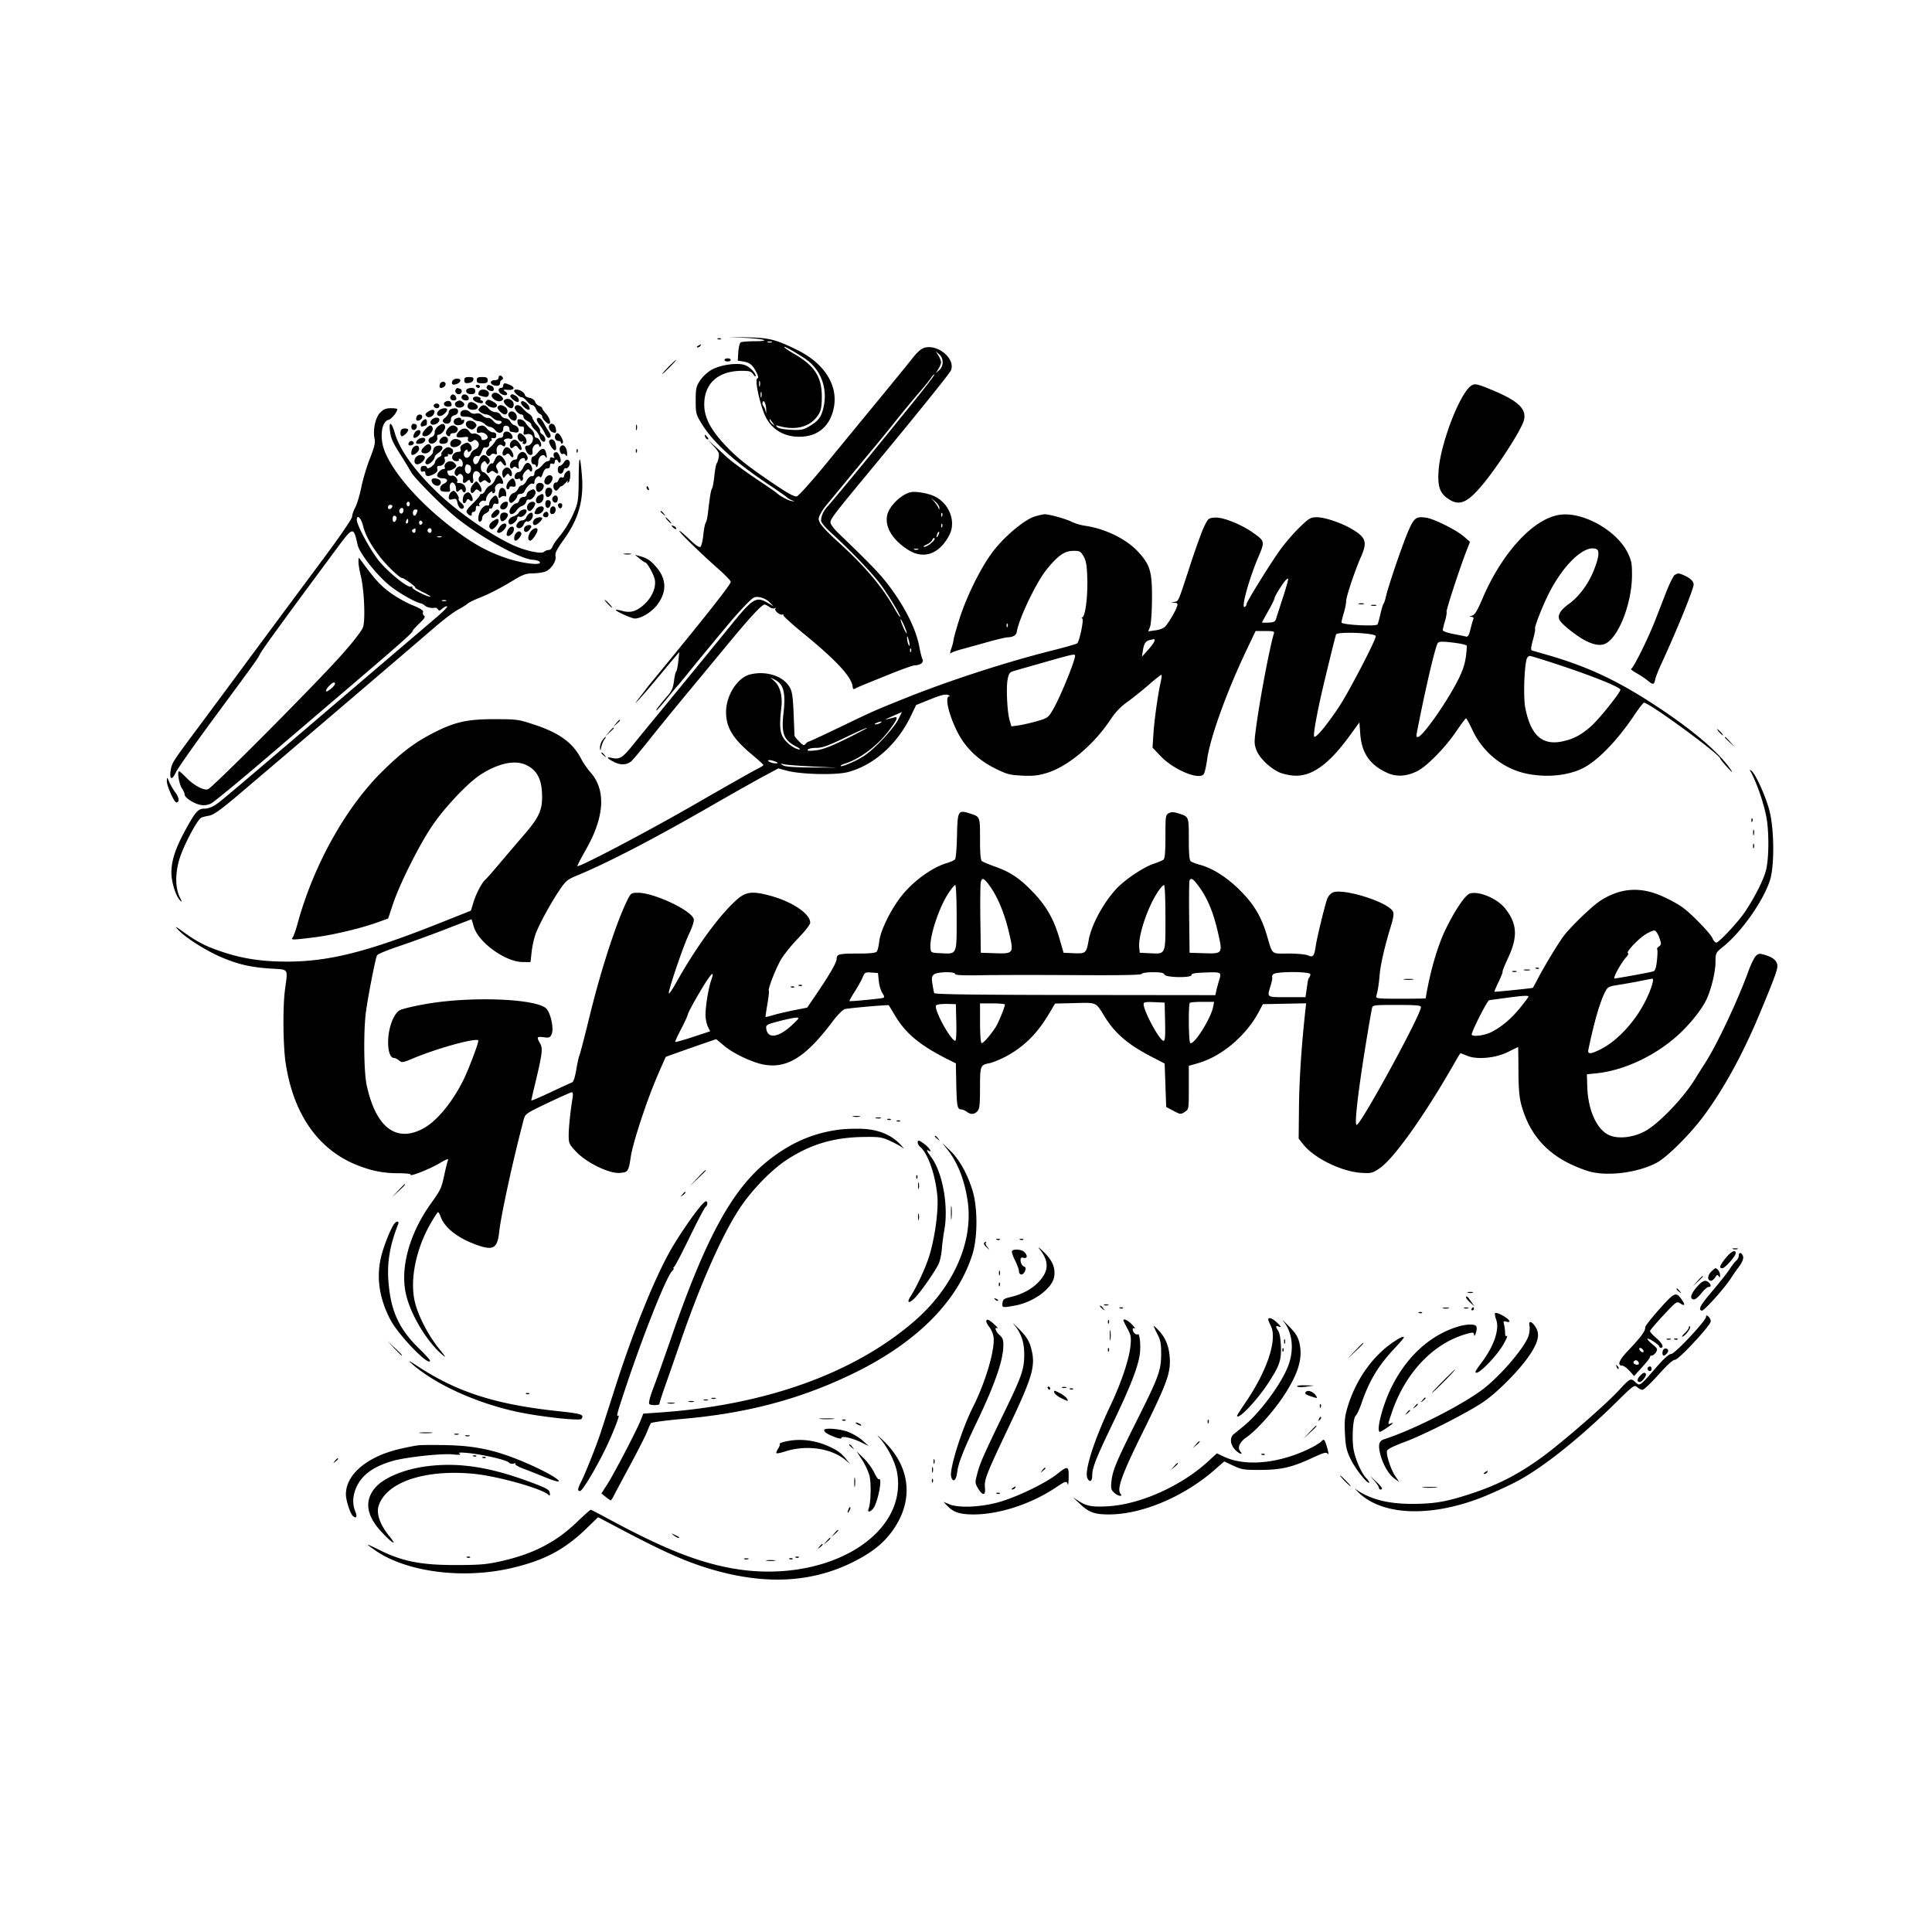 <svg xmlns="http://www.w3.org/2000/svg" width="1240" height="1240"><path d="M478.669 216.871c12.829.722 16.254 2.122 5.248 2.144-4.079.009-7.931.346-8.56.75-.628.404-1.303 3.201-1.5 6.215l-.357 5.479 3.647.597c4.129.674 5.844 2.093 8.318 6.876 1.315 2.543 1.434 3.512.504 4.087-1.417.876.903 12.829 4.216 21.723 3.72 9.986 12.059 15.641 22.98 15.583 11.602-.061 19.422-6.573 21.917-18.249 3.095-14.489-5.794-28.754-23.309-37.409-13.565-6.702-18.048-7.853-31.773-8.152l-12.5-.272 11.169.628m-17.856.812c.721.289 1.584.253 1.916-.079.332-.332-.258-.568-1.312-.525-1.165.048-1.402.285-.604.604m31.937 1.979c.688.278 1.813.278 2.5 0 .688-.277.125-.504-1.25-.504s-1.937.227-1.25.504M448 222c-.901.582-1.025.975-.309.985.655.008 1.469-.435 1.809-.985.767-1.242.421-1.242-1.5 0m55.388.818c.36.583 3.007 2.408 5.883 4.055 13.431 7.696 18.177 14.906 18.185 27.627.004 6.11-.448 8.756-1.911 11.199-4.817 8.042-14.24 10.893-25.545 7.729-2.087-.585-2.288-.474-1.218.668.787.84 4.156 1.514 8.728 1.744 6.533.33 7.969.07 11.719-2.128 6.054-3.548 7.84-5.878 9.291-12.123 2.873-12.359-1.692-24.565-11.713-31.316-6.584-4.436-14.152-8.64-13.419-7.455m90.019.337c-2.059.546-4.637 2.786-7.711 6.699-2.54 3.233-12.398 15.332-21.907 26.886A28342.289 28342.289 0 00530 297.889c-9.075 11.077-17.438 20.39-18.585 20.693-1.509.399-5.656-1.864-15-8.186-17.433-11.794-24.198-17.242-31.949-25.725-8.751-9.579-12.466-17.058-12.466-25.096 0-13.536 8.993-21.555 24.193-21.569 4.754-.005 5.951.361 7.25 2.217.856 1.222 1.557 1.733 1.557 1.134 0-2.258-4.22-6.324-7.505-7.231-5.2-1.436-15.726.233-21.013 3.332-2.49 1.459-5.75 4.54-7.245 6.847-2.416 3.727-2.72 5.146-2.728 12.729-.008 7.986.216 8.909 3.491 14.355 7.342 12.209 20.845 24.571 43 39.369 6.325 4.224 11.738 8.009 12.028 8.411.291.402 1.641 1.214 3 1.804 2.416 1.049 2.407 1.06-.378.506-2.363-.47-7.636-3.464-9.65-5.479-.275-.275-6.35-4.432-13.5-9.236-7.15-4.805-15.25-10.825-18-13.377a720.597 720.597 0 00-8.5-7.763l-3.5-3.121 3.676 3.998c3.034 3.3 3.579 4.523 3.116 6.999-.308 1.65-.906 3.45-1.328 4-.422.55-1.091 4.15-1.487 8-.396 3.85-1.056 7.45-1.468 8-.711.952-1.36 4.834-2.674 16-.323 2.75-.959 5.47-1.412 6.043-.454.574-1.134 4.058-1.511 7.742-.378 3.684-1.202 7.126-1.832 7.649-.787.652-3.097-.929-7.363-5.039-3.419-3.295-6.217-5.6-6.217-5.124 0 1.015 14.143 14.762 25.256 24.549 4.259 3.752 7.744 7.414 7.744 8.139 0 1.707-16.05 22.05-49.273 62.453-2.075 2.523-4.106 5.038-4.515 5.588-.408.55-2.483 3.25-4.611 6-3.586 4.635-3.621 4.74-.485 1.446 1.861-1.955 7.434-8.432 12.384-14.393 4.95-5.962 10.007-12.012 11.237-13.446l2.238-2.607-.639 6c-.351 3.3-.96 6.225-1.352 6.5-.392.275-1.02 2.998-1.396 6.05-.53 4.312-1.446 6.432-4.103 9.5-1.882 2.173-3.773 4.406-4.203 4.963-.43.557-1.4 1.795-2.154 2.75-.755.955-1.122 1.737-.815 1.737.307 0 3.384-3.488 6.837-7.75 3.453-4.262 6.535-7.975 6.85-8.25.315-.275 3.478-4.1 7.029-8.5 6.112-7.573 16.605-20.285 26.827-32.5 2.531-3.025 6.966-7.923 9.855-10.884 4.925-5.048 5.484-5.346 8.967-4.781 2.086.339 4.834 1.753 6.268 3.225l2.554 2.621-3.5-2.087c-7.633-4.551-9.668-3.328-24.125 14.501-9.382 11.57-41.19 50.411-49.877 60.905-3.643 4.4-9.413 11.459-12.823 15.687-6.59 8.17-8.462 9.348-13.197 8.308-4.147-.911-3.714.089 1.103 2.546 4.206 2.146 7.902 2.032 10.982-.338.859-.662 5.986-6.768 11.391-13.569 5.406-6.801 15.503-19.209 22.438-27.573 6.934-8.364 19.734-23.824 28.443-34.355C481.99 395.485 488.961 388 490.812 388c.409 0 1.744.701 2.967 1.558 1.224.857 2.743 1.237 3.377.845.688-.425.882-.274.482.374-.767 1.24 3.24 4.416 4.55 3.607.474-.293.738-.086.587.461-.151.546 5.575 5.766 12.725 11.6 21.433 17.487 31.295 28.19 31.769 34.475.102 1.351.551 1.614 1.685.986 1.722-.953 3.722-1.783 22.925-9.518 7.358-2.963 14.25-5.388 15.315-5.388 3.462 0 5.884-1.867 4.904-3.78-.486-.946-1.384-4.463-1.998-7.816-2.108-11.527-9.084-25.577-19.686-39.647-5.487-7.283-12.389-14.455-32.098-33.355-3.094-2.967-5.316-5.97-5.316-7.184 0-2.118 3.015-6.075 23.021-30.218 32.59-39.328 53.577-65.345 54.373-67.405 2.828-7.323-8.269-16.756-16.987-14.44m8.882 5.06c.941 1.493 1.711 3.421 1.711 4.285 0 .864-.77 2.792-1.711 4.285l-1.711 2.715 2.211-1.905c1.421-1.224 2.211-3.045 2.211-5.095s-.79-3.871-2.211-5.095l-2.211-1.905 1.711 2.715M465 231c0 .55.9 1 2 1s2-.45 2-1-.9-1-2-1-2 .45-2 1m-36 4.5c-2.429 2.475-4.191 4.5-3.916 4.5.275 0 2.487-2.025 4.916-4.5 2.429-2.475 4.191-4.5 3.916-4.5-.275 0-2.487 2.025-4.916 4.5m168.627 6.947c-.904 1.38-4.479 5.781-7.943 9.781-3.465 4-10.252 12.222-15.082 18.272-4.83 6.05-10.499 13.025-12.597 15.5-2.098 2.475-9.745 11.7-16.993 20.5-7.247 8.8-14.016 16.988-15.041 18.196-1.025 1.208-2.574 3.57-3.443 5.25-1.415 2.736-1.422 3.357-.072 5.969.829 1.603 5.903 6.891 11.276 11.75 17.215 15.571 28.414 28.765 36.35 42.825 1.71 3.031 3.33 5.51 3.6 5.51 1.021 0-7.234-13.806-12.557-21-5.437-7.347-19.454-21.955-31.875-33.215-3.684-3.339-6.25-6.485-6.25-7.66 0-2.938 1.538-6.297 4.178-9.125 2.365-2.533 20.063-23.855 31.956-38.5l21.782-26.816c8.406-10.349 15.075-19.026 14.82-19.282-.256-.255-1.205.665-2.109 2.045M320 242.5c0 .933-.944 1.5-2.5 1.5-3.1 0-3.349 2.545-.326 3.335 2.559.669 3.826.07 3.826-1.811 0-.746.53-1.534 1.177-1.75.647-.215.846-.928.441-1.583-1.033-1.671-2.618-1.484-2.618.309m-22 1.566c0 1.663.535 2.005 2.741 1.75 1.654-.19 2.874-1.011 3.074-2.066.258-1.359-.355-1.75-2.742-1.75-2.439 0-3.073.426-3.073 2.066m8-.066c0 1.619.667 2 3.5 2s3.5-.381 3.5-2-.667-2-3.5-2-3.5.381-3.5 2m-15.655.543c-.793 2.067.082 2.774 2.487 2.01 3.145-.998 3.58-3.553.605-3.553-1.375 0-2.766.694-3.092 1.543m196.85 1.957c.02 1.65.244 2.204.498 1.231.254-.973.237-2.323-.037-3-.274-.677-.481.119-.461 1.769m-204.85.043c-.326.849-.331 1.804-.012 2.124 1.009 1.009 3.667-.539 3.667-2.136 0-1.996-2.888-1.986-3.655.012M323 247.5c0 .825-.675 1.5-1.5 1.5-2.19 0-1.833 2.751.521 4.011 2.833 1.516 4.838.09 2.389-1.7-1.734-1.269-1.61-1.36 1.49-1.097 4.146.351 5.079-1.447 1.579-3.042-3.415-1.556-4.479-1.478-4.479.328m621.131.121c-7.245 5.075-19.443 36.748-20.777 53.952-.763 9.839.513 14.325 5.061 17.794 7.502 5.723 12.599 4.063 22.249-7.246 9.943-11.653 25.677-35.959 27.386-42.306 1.93-7.168-3.436-12.392-19.747-19.224-10.29-4.31-11.806-4.627-14.172-2.97M305.5 248c.34.55 1.041 1 1.559 1s.941-.45.941-1-.702-1-1.559-1-1.281.45-.941 1m6.931.112c-.725 1.173 1.208 2.847 3.319 2.873 1.803.022 1.54-2.66-.332-3.378-2.094-.804-2.188-.788-2.987.505M292.5 250c-.816 1.32.277 3 1.952 3 1.955 0 2.678-2.736.903-3.417-2.005-.77-2.133-.751-2.855.417m7 0c-.994 1.608.425 3 3.059 3 1.774 0 2.441-.546 2.441-2s-.667-2-2.441-2c-1.343 0-2.719.45-3.059 1m7.845 1.543c-.731 1.905-.518 2.124 2.898 2.982 2.079.522 2.896.276 3.393-1.02.383-.996.074-2.075-.74-2.591-2.176-1.378-4.899-1.069-5.551.629m22.655-.698c0 1.245 3.456 4.155 4.935 4.155.702 0 2.162 1.125 3.244 2.5 1.081 1.375 2.62 2.5 3.418 2.5.799 0 1.885 1.137 2.413 2.526.528 1.389 1.642 2.787 2.475 3.107.833.319 1.515 1.138 1.515 1.819 0 1.268 3.122 4.548 4.329 4.548 1.589 0 .468-3.927-1.829-6.405-1.375-1.484-2.5-3.095-2.5-3.579 0-.485-.877-1.16-1.949-1.5-1.072-.34-2.233-1.514-2.58-2.608-.368-1.16-1.85-2.234-3.551-2.574-1.606-.321-2.92-1.041-2.92-1.599s-.788-1.612-1.75-2.343c-1.968-1.494-5.25-1.836-5.25-.547m158.195 2.655c.02 1.65.244 2.204.498 1.231.254-.973.237-2.323-.037-3-.274-.677-.481.119-.461 1.769m-172.556-.002c-.728 1.899 3.477 4.779 5.72 3.918 2.116-.812 2.071-1.717-.188-3.761-2.276-2.06-4.774-2.131-5.532-.157m-25.951.148c-1.416 1.415-.615 3.354 1.385 3.354 1.398 0 1.968-.543 1.75-1.667-.357-1.841-2.064-2.759-3.135-1.687m6.846.299c-.965 1.561.305 3.055 2.598 3.055 1.375 0 1.908-.552 1.68-1.739-.384-1.992-3.305-2.891-4.278-1.316m31.008-.013c-.555.898 3.092 4.068 4.681 4.068 1.579 0 .714-2.963-1.157-3.965-2.377-1.272-2.794-1.284-3.524-.103m-23.379.967c-1.59.983.006 2.854 3.097 3.63 1.752.44 2.74.288 2.74-.421 0-.609-.477-1.108-1.059-1.108s-.813-.399-.511-.886c.682-1.105-2.827-2.104-4.267-1.215m7.871 2.56c-.93 1.121-.647 1.748 1.391 3.084 2.558 1.676 5.575 1.413 5.575-.486 0-.553-1.305-1.68-2.899-2.505-2.487-1.286-3.066-1.299-4.067-.093m11.366-.297c-.707 1.144 2.913 4.838 4.742 4.838 1.584 0 2.139-2.956.847-4.513-1.471-1.773-4.583-1.954-5.589-.325m-37.15.505c-2.307.922-1.35 3.333 1.323 3.333 1.865 0 2.485-.459 2.25-1.667-.355-1.833-1.648-2.436-3.573-1.666m7-.005c-1.726.697-1.57 3.001.25 3.7 2.003.768 4.5-.265 4.5-1.862 0-1.005-2.491-2.815-3.332-2.421-.092.043-.73.306-1.418.583m41.201.417c-.699 1.131 2.998 4.848 4.872 4.899 1.563.042.171-3.243-1.978-4.667-1.636-1.085-2.332-1.141-2.894-.232m155.17-.275c-.436.706-.353 1.826.185 2.49.538.663 1.2 2.106 1.47 3.206l.492 2 .016-2c.03-3.622-1.293-7.104-2.163-5.696m-189.241 1.648c-.821 2.139.419 3.548 3.12 3.548 3.184 0 4.248-1.98 1.962-3.652-2.399-1.753-4.385-1.713-5.082.104m-21.686.187c-.933.934.194 2.361 1.865 2.361.793 0 1.441-.675 1.441-1.5 0-1.506-2.111-2.056-3.306-.861m29.216 1.969c-1.134 1.367-1.048 1.818.569 3 1.047.766 2.717 1.392 3.712 1.392.995 0 2.709.9 3.809 2s2.9 2 4 2c2.462 0 2.657 1.721.25 2.206-.962.193-2.588-.697-3.613-1.979-1.025-1.281-2.595-2.189-3.489-2.017-.894.172-2.457-.519-3.473-1.535-1.224-1.224-2.639-1.65-4.189-1.261-1.461.367-2.932-.003-3.912-.983-2.171-2.171-6.074-1.484-6.074 1.069 0 1.627.652 1.992 3.5 1.956 1.925-.024 3.959.559 4.519 1.295.561.736 2.127 1.422 3.48 1.524 1.354.102 3.258.982 4.231 1.955.974.974 2.485 1.77 3.36 1.77.874 0 2.379.975 3.344 2.167 2.06 2.544 5.066 1.908 5.066-1.073 0-1.353.626-1.923 2-1.819 1.198.09 2 .867 2 1.938 0 .983.337 1.82.75 1.861.413.041 1.762.263 3 .494 3.365.627 2.654-3.974-.733-4.738-.805-.181-1.939-1.23-2.52-2.33s-1.943-2-3.027-2c-1.083 0-2.433-.9-3-2-.608-1.182-2.039-2-3.5-2-1.358 0-3.29-1.012-4.293-2.25-2.151-2.656-3.931-2.854-5.767-.642m11.49-.446c-.707 1.144 2.913 4.838 4.742 4.838 1.925 0 2.16-3.306.329-4.645-2.273-1.662-4.12-1.732-5.071-.193m11.061-.099c-.794 1.284 2.309 4.937 4.194 4.937.74 0 1.345.685 1.345 1.521 0 .837 1.125 2.034 2.5 2.661 1.375.626 2.5 1.663 2.5 2.304 0 .641 1.087 2.186 2.415 3.435 1.329 1.248 2.675 3.301 2.992 4.564.317 1.262 1.255 2.555 2.084 2.873 2.261.868 1.919-3.085-.391-4.528-1.045-.652-1.704-1.698-1.464-2.323.24-.626-.669-2.33-2.02-3.787-1.351-1.458-2.604-3.405-2.786-4.328-.181-.923-1.212-2.176-2.29-2.785s-2.798-2.119-3.822-3.357c-1.998-2.413-4.193-2.908-5.257-1.187m-86.445 3.767c-3.108 3.108-4.81 11.279-3.547 17.029.505 2.298-.249 5.391-3.009 12.353-2.025 5.109-4.519 13.427-5.541 18.486-1.023 5.058-2.773 10.902-3.889 12.985-1.117 2.083-2.03 4.76-2.03 5.948 0 1.239-7.782 12.616-18.25 26.682a26278.576 26278.576 0 00-54.283 73.187c-6.505 8.8-18.191 24.55-25.967 35-17.254 23.184-17.151 23.022-17.974 28.147-.923 5.739.92 6.367 3.304 1.127 1.07-2.351 11.732-17.549 23.695-33.774 28.92-39.224 28.52-38.667 30.384-42.317 1.434-2.809 15.489-22.133 48.366-66.497 11.519-15.544 11.522-15.545 14.266-3.421 1.215 5.37 12.274 19.376 20.648 26.152 5.601 4.532 16.268 10.623 19.787 11.299.812.156 2.082.847 2.822 1.534 1.224 1.137 4.304 1.75 6.61 1.316.5-.095 1.26.397 1.689 1.091.601.973 1.242.847 2.784-.549 1.102-.997 2.483-1.653 3.07-1.458.587.196-2.425 3.327-6.692 6.958a47749.144 47749.144 0 00-36.331 30.997c-99.946 85.334-101.584 86.722-105.642 89.475-2.001 1.359-5.022 2.42-6.887 2.42-4.228 0-5.775 1.688-12.142 13.25-6.489 11.784-9.257 20.06-9.257 27.681 0 6.258 2.845 15.317 5.675 18.069 1.23 1.196 1.186.792-.217-1.992-3.064-6.081-3.106-15.698-.109-25.215 2.669-8.474 11.21-24.594 13.744-25.939.774-.41 3.027-1.003 5.007-1.317 2.66-.422 6.789-3.242 15.817-10.804 12.814-10.732 111.179-94.665 128.826-109.925 5.634-4.871 12.363-9.984 14.953-11.361 2.591-1.378 5.406-3.131 6.257-3.897.851-.765 3.919-2.325 6.817-3.464 6.992-2.75 14.171-6.425 22.91-11.729 5.899-3.58 8.058-4.357 12.101-4.357 2.706 0 6.326-.49 8.043-1.088 3.816-1.331 7.472-6.841 6.695-10.09-.419-1.752.908-4.355 5.402-10.601 9.432-13.107 12.845-25.203 11.566-40.989-1.161-14.334-1.984-13.721-2.06 1.536-.062 12.524-.388 15.525-2.178 20.022-2.705 6.794-6.263 12.841-10.644 18.085-1.917 2.293-3.767 5.06-4.112 6.148-.345 1.087-1.407 1.977-2.36 1.977-.953 0-2.247.514-2.875 1.142-1.599 1.599-11.575-.47-19.584-4.064-14.139-6.344-35.578-21.188-48.681-33.707-14.783-14.123-24.624-27.862-27.628-38.568-1.911-6.811-3.867-7.788-3.108-1.553.637 5.24 1.591 7.388 7.213 16.25 2.442 3.85 5.316 8.582 6.386 10.516 2.149 3.883 20.514 22.36 29.144 29.322 15.134 12.208 40.975 26.484 48.733 26.923 2.514.142 4.453.806 4.775 1.635.877 2.261-12.159.573-22.055-2.856-10.506-3.64-18.626-7.912-28.591-15.04-23.133-16.547-42.171-37.181-48.748-52.834-3.668-8.729-2.477-19.535 2.286-20.73 1.916-.481 5.6-4.981 5.6-6.84 0-.328-1.835-.596-4.077-.596-3.142 0-4.726.649-6.907 2.83m37.546-1.249c-1.717 1.717-1.257 3.419.926 3.419 1.554 0 4.512-2.669 4.512-4.071 0-1.508-3.725-1.061-5.438.652m7.688-.919c-.687.278-1.25 1.183-1.25 2.011 0 .829-1.012 2.334-2.25 3.346-1.695 1.385-1.968 2.126-1.106 3.004 1.8 1.833 4.866.718 4.783-1.74-.048-1.454.684-2.345 2.25-2.738 1.453-.365 2.323-1.325 2.323-2.564 0-1.936-1.908-2.466-4.75-1.319m-14.809 1.771c-1.578 1.164-1.702 1.675-.663 2.727 1.536 1.557 4.538.059 5.045-2.517.399-2.025-1.782-2.129-4.382-.21m51.865 1.212c-.597 1.556 1.92 4.355 3.917 4.355 1.518 0 2.026-2.994.766-4.513-1.632-1.966-3.897-1.89-4.683.158m-58.961 1.898c-.326.849-.331 1.804-.012 2.124 1.009 1.009 3.667-.539 3.667-2.136 0-1.996-2.888-1.986-3.655.012m9.62 1.999c-.894 1.078-.964 1.859-.23 2.593 1.362 1.362 5.265-.617 5.265-2.67 0-1.933-3.41-1.88-5.035.077m15.139-.628c-.797.505-1.121 1.599-.755 2.552.892 2.327 6.013 1.668 6.489-.834.22-1.16-.062-1.612-.742-1.191-.603.372-1.096.2-1.096-.382 0-1.281-1.984-1.355-3.896-.145m52.481-.051c-.329.532.435 2.243 1.697 3.802 1.263 1.559 2.831 4.073 3.485 5.585.655 1.512 1.623 2.75 2.153 2.75 1.857 0 1.98-1.697.297-4.087-.935-1.327-2.379-3.736-3.208-5.353-1.616-3.149-3.453-4.269-4.424-2.697M271.2 270.2c-1.774 1.774-1.509 4.133.382 3.407.87-.334 1.77-.607 2-.607.23 0 .418-.9.418-2 0-2.267-1.037-2.563-2.8-.8m60.97.97c.181 1.281.893 2.386 1.58 2.455.688.069 1.638.181 2.111.25.474.069.633 1.32.354 2.78-.453 2.372-.26 2.59 1.814 2.048 3.198-.837 5.047 1.722 3.56 4.93-.599 1.293-1.877 2.355-2.839 2.359-1.992.009-2.214 1.273-.715 4.074 1.506 2.813 4.313 2.537 3.758-.369-.438-2.293 1.181-4.697 3.165-4.697.573 0 1.042.477 1.042 1.059s.433.791.962.464c1.326-.819-.908-5.523-2.623-5.523-.736 0-1.339-.867-1.339-1.927 0-1.061-1.012-2.766-2.25-3.791-1.238-1.024-2.746-2.744-3.352-3.822-.606-1.078-2.105-2.109-3.33-2.29-1.832-.271-2.169.085-1.898 2M494 269.711c0 .574.788 1.662 1.75 2.417 1.619 1.269 1.64 1.222.283-.628-.807-1.1-1.594-2.187-1.75-2.417-.156-.229-.283.054-.283.628m-194.333.956c-1.295 1.295-.641 3.276 1.45 4.395 1.677.898 2.437.812 3.664-.414 1.274-1.274 1.32-1.822.261-3.098-1.323-1.594-4.193-2.065-5.375-.883M264 274c0 2.274 2.508 2.725 3.324.598.628-1.636-.11-2.598-1.991-2.598-.733 0-1.333.9-1.333 2m17.223-.443c-1.237.866-2.223 2.611-2.223 3.932 0 1.498-.739 2.611-2 3.011-2.101.667-2.688 2.957-1.021 3.987 1.789 1.105 5.246-1.518 4.709-3.573-.296-1.132.01-1.914.751-1.914 1.965 0 4.867-3.761 4.214-5.463-.744-1.938-1.642-1.934-4.43.02m71.333-.647c-.828 1.34.368 3.847 2.164 4.536 2.153.826 2.631.089 1.881-2.899-.627-2.498-2.936-3.433-4.045-1.637m55.639 1.59c.02 1.65.244 2.204.498 1.231.254-.973.237-2.323-.037-3-.274-.677-.481.119-.461 1.769m-135.021.814c-2.66 2.832-2.79 4.686-.329 4.686 2.447 0 5.551-3.526 4.808-5.463-.815-2.123-1.937-1.928-4.479.777m14.36-.351c-.977 1.079-1.511 2.654-1.187 3.5.655 1.705 2.653 2.109 2.653.537 0-.55.914-1 2.031-1 2.481 0 3.79-2.867 1.865-4.086-2.133-1.35-3.419-1.098-5.362 1.049m19.716-1.301c-.687.278-1.25 1.42-1.25 2.538 0 1.583.472 1.91 2.131 1.476 2.089-.546 4.869 1.244 4.869 3.136 0 .525-.9 1.19-2 1.478-1.282.335-2 .03-2-.848 0-1.662-3.672-3.782-5.4-3.119-.684.263-1.778-.378-2.43-1.423-1.502-2.405-4.375-2.436-6.515-.071-2.852 3.151-2.09 4.41 2.3 3.796 3.081-.431 3.839-.252 3.432.81-.73 1.902 1.408 2.98 3.11 1.568 1.083-.899 1.732-.868 2.805.134 1.836 1.716 1.108 4.204-1.581 5.402-1.186.529-2.395 1.861-2.688 2.961-.293 1.1-1.266 2.12-2.162 2.266-2.101.343-2.976-2.945-1.22-4.585.792-.74 1.349-.831 1.349-.22 0 1.622 1.994 1.219 2.668-.539.333-.867-.118-2.3-1.002-3.184-1.392-1.392-1.948-1.425-4.148-.248-1.781.954-2.368 1.906-1.962 3.185.425 1.34.061 1.825-1.366 1.825-2.457 0-4.595 2.503-3.833 4.487.319.832 1.521 1.513 2.671 1.513 1.149 0 1.815-.445 1.479-.989-.35-.566.051-.734.941-.393.854.328 1.552 1.659 1.552 2.958 0 1.61-.444 2.191-1.396 1.825-2.066-.792-4.866 3.578-3.414 5.328.774.933 1.345 1.023 1.802.284 1.243-2.012 3.74-.06 3.243 2.537-.51 2.669.605 3.167 2.69 1.2 1.06-1 1.417-1 1.783 0 .939 2.559 2.533 1.206 1.959-1.663-.745-3.729 1.519-6.044 3.741-3.822 1.038 1.038 1.153 1.774.395 2.532-.588.588-.778 1.824-.424 2.748.532 1.386.913 1.458 2.175.41 1.16-.962 1.812-.989 2.688-.113 1.516 1.516 2.766 1.474 2.725-.092-.043-1.597-3.481-5.75-4.761-5.75-1.753 0-2.224-4.411-.64-5.994 1.338-1.338 1.614-1.339 2.47-.006.848 1.32 1.078 1.323 1.913.023.656-1.021.454-2.025-.655-3.25-2.353-2.601-4.318-2.17-5.6 1.227-1.261 3.34-3.213 3.947-3.926 1.22-.54-2.064 1.208-4.061 3.024-3.456.698.233 1.72-.936 2.316-2.645.587-1.683 1.365-3.02 1.73-2.971 2.167.291 3.162-.384 3.162-2.148 0-1.1.477-2 1.059-2s.762-.48.4-1.067c-.396-.64.08-.94 1.191-.75 1.289.221 1.85-.289 1.85-1.683 0-1.333-.667-2-2-2-1.1 0-2.82-1.012-3.823-2.25-1.801-2.223-2.99-2.571-5.427-1.588m-49.583 2.005c-1.003 1.002-.802 4.333.262 4.333.51 0 1.635-.707 2.5-1.571.864-.865 1.571-1.99 1.571-2.5 0-1.064-3.331-1.265-4.333-.262m8.287 2.419c-.614 1.147-.833 2.368-.487 2.714.937.938 3.985-1.271 4.356-3.157.47-2.385-2.54-2.041-3.869.443M323 279c0 1.321-.667 2-1.965 2-1.08 0-2.502 1.004-3.159 2.231-.656 1.227-2.247 3.06-3.535 4.073-1.287 1.012-2.341 2.457-2.341 3.21 0 1.96 2.08 2.975 3.011 1.468.445-.72 1.534-.987 2.507-.613 1.383.53 1.634.205 1.278-1.658-.566-2.959 1.735-5.345 3.634-3.769 1.005.834 1.479.739 1.91-.384.315-.822.094-1.79-.49-2.151-1.568-.969 1.263-2.482 3.4-1.817 2.032.632 2.386-1.554.55-3.39-1.933-1.933-4.8-1.455-4.8.8m9.357.513c-.71 1.849 1.471 4.711 2.911 3.821.604-.373.742-.159.327.511-.422.685-.078 1.155.846 1.155 2.133 0 1.966-3.322-.27-5.345-2.264-2.049-3.071-2.079-3.814-.142m24.023-.061c-.712 1.856.327 3.548 2.179 3.548.793 0 1.441.477 1.441 1.059s.448.782.996.443c.628-.387.433-1.706-.525-3.559-1.657-3.203-3.216-3.772-4.091-1.491m96.258 1.048c.317.825 1.033 1.5 1.591 1.5.586 0 .489-.635-.229-1.5-.685-.825-1.401-1.5-1.591-1.5-.19 0-.087.675.229 1.5m-169.409.671c-2.192 2.192-1.444 3.987 1.521 3.645 1.971-.226 2.75-.879 2.75-2.302 0-2.325-2.502-3.112-4.271-1.343M268.2 282.2c-1.962 1.962-1.378 2.953 1.541 2.616 3.198-.369 4.581-3.816 1.532-3.816-1.03 0-2.413.54-3.073 1.2m22.524-.066c-2.623 1.468-2.22 4.866.576 4.866 2.253 0 4.7-1.648 4.7-3.165 0-1.541-3.528-2.678-5.276-1.701m37.322 1.31c-.698.842-.989 2.262-.646 3.156.525 1.369.876 1.416 2.22.3 1.351-1.121 1.809-1.034 2.978.565 2.061 2.818 3.073.879 1.178-2.255-1.954-3.231-3.992-3.859-5.73-1.766m24.471-.472c-.684 1.107 2.253 6.028 3.598 6.028 1.025 0 1.109-1.564.255-4.75-.617-2.303-2.777-3.019-3.853-1.278m-90.058 1.095c-.92 1.489.147 2.298 2.061 1.564.884-.339 1.327-1.07.984-1.624-.81-1.311-2.215-1.284-3.045.06m9.505 2.969c-2.25 2.25-1.829 3.964.973 3.964 2.349 0 4.451-2.546 3.706-4.487-.791-2.063-2.257-1.899-4.679.523m-6.764.164c-1.21 1.21-1.684 4.8-.634 4.8 1.842 0 4.434-2.359 4.434-4.035 0-2.198-1.971-2.594-3.8-.765m13.248.55c-.421.962-.681 2.125-.579 2.584.103.459-.951 1.729-2.341 2.823-2.717 2.137-3.378 4.843-1.183 4.843 1.547 0 4.655-3.147 4.655-4.714 0-.581 1.125-1.793 2.5-2.694s2.5-2.303 2.5-3.115c0-2.103-4.611-1.876-5.552.273m81.046-.741c-.922 1.492.48 5.125 1.69 4.377.572-.353 1.432-.022 1.912.736.654 1.032.877.833.889-.79.031-4.499-2.735-7.163-4.491-4.323m-75 1.997c-.998 1.104-1.52 2.301-1.16 2.661.36.36-.356 1.156-1.59 1.769s-2.38 2.054-2.546 3.202c-.302 2.094-5.198 5.241-5.198 3.341 0-.539-.9-.979-2-.979-1.367 0-2 .667-2 2.107 0 1.462.459 1.931 1.5 1.531.896-.344 1.5-.008 1.5.834 0 2.348 1.774 2.696 5.067.993 2.288-1.183 2.992-2.133 2.623-3.541-.357-1.368.013-1.924 1.281-1.924 2.371 0 4.217-2.347 3.439-4.373-.422-1.101-.086-1.627 1.042-1.627.916 0 1.391-.445 1.055-.989-.35-.565.049-.735.933-.396 2.038.782 3.334-2.511 1.456-3.701-2.141-1.355-3.421-1.097-5.402 1.092m38.676-.256c-1.369 2.662-.372 4.662 1.535 3.079 1.237-1.025 1.747-.931 2.807.519 1.993 2.725 2.839.117.915-2.82-1.933-2.949-3.984-3.253-5.257-.778m22.009 1.75c-1.082 1.375-2.465 2.5-3.073 2.5-.608 0-1.106 1.125-1.106 2.5 0 1.556.567 2.5 1.5 2.5.825 0 1.5.525 1.5 1.167 0 .641.337.826.75.411.413-.416.75-1.9.75-3.298 0-3.217 3.111-5.479 4.513-3.28 1.09 1.71 1.241.549.357-2.75-.79-2.947-2.751-2.853-5.191.25m24.9-.917c.048 1.165.285 1.402.604.605.289-.722.253-1.585-.079-1.917-.332-.332-.568.258-.525 1.312m38 0c.048 1.165.285 1.402.604.605.289-.722.253-1.585-.079-1.917-.332-.332-.568.258-.525 1.312M333.2 291.2c-.66.66-1.2 1.785-1.2 2.5 0 .715-.62 1.3-1.378 1.3-2.053 0-3.936 2.738-3.201 4.654.484 1.261.93 1.395 1.788.537s1.514-.837 2.628.083c1.26 1.04 1.412.838 1.001-1.327-.476-2.506 1.063-4.947 3.12-4.947.573 0 1.042.54 1.042 1.2 0 .868.302.898 1.093.107.79-.79.78-1.676-.036-3.2-1.264-2.363-3.065-2.699-4.857-.907m22.333-.253c-.358.579-.326 1.579.072 2.223.486.787.178.961-.941.531-1.087-.417-1.664-.129-1.664.83 0 .808-.642 1.469-1.427 1.469-.786 0-2.248 1.036-3.25 2.303-1.003 1.267-2.611 2.603-3.573 2.969-.962.366-1.75 1.529-1.75 2.586 0 1.212-.643 1.869-1.744 1.781-1.02-.081-2.37 1.107-3.251 2.861-.828 1.65-2.181 3-3.006 3-.824 0-1.931.985-2.46 2.188-.528 1.204-1.721 2.388-2.65 2.631-2.285.597-3.971 3.931-2.88 5.695.724 1.172 1.212 1.096 2.93-.459 1.134-1.026 2.061-2.47 2.061-3.21 0-.74.914-1.345 2.031-1.345 1.118 0 2.332-.788 2.7-1.75 1.066-2.794 4.02-5.522 5.192-4.797.601.371 1.077-.056 1.077-.965 0-2.347 2.667-4.835 3.588-3.346.431.699 1.16-.189 1.839-2.243.738-2.232 1.716-3.351 2.849-3.26 1.063.086 1.724-.573 1.724-1.719 0-1.24.498-1.666 1.5-1.282.95.365 1.5-.013 1.5-1.031 0-1.898 1.638-2.155 2.28-.357.245.688.817.904 1.269.48 1.04-.971-.66-5.937-2.207-6.451-.637-.212-1.452.089-1.809.668M267.2 293.2c-1.857 1.857-1.462 4.8.645 4.8 2.275 0 5.59-3.487 4.694-4.937-.881-1.425-3.853-1.349-5.339.137m50.467 1.74c-.715 1.701-1.536 2.858-1.823 2.571-1.035-1.035-4.08 3.431-3.453 5.064.513 1.339.914 1.417 2.121.415 1.182-.981 1.801-.975 3.012.03 2.062 1.711 2.895.631 1.509-1.958-.904-1.689-.796-2.442.541-3.779 1.56-1.56 1.76-1.547 3.038.201 2.051 2.804 3.052.848 1.164-2.274-2.339-3.867-4.555-3.964-6.109-.27m44.101 2.06c-.687 1.1-1.816 2-2.509 2-.692 0-1.259 1.125-1.259 2.5 0 3.048 2.938 3.453 3.707.511.286-1.094.868-1.774 1.293-1.511 1.234.763 3.281-2.325 2.643-3.987-.802-2.091-2.389-1.892-3.875.487m-75.732.456c-.664.801-.918 1.926-.563 2.5.355.574.091 1.044-.585 1.044-1.987 0-4.8 3.067-4.214 4.594.297.773 1.842 1.406 3.433 1.406 3.46 0 3.846 2.108.643 3.513-1.238.543-2.25 1.873-2.25 2.957 0 1.533.741 2.006 3.345 2.137 3.018.152 3.301-.065 2.89-2.213-.532-2.782 1.269-4.764 2.765-3.044.55.633 1.045 1.713 1.1 2.4.265 3.316.422 3.477 2.063 2.122 1.296-1.07 1.755-1.097 2.083-.122.636 1.891 2.254 1.496 2.254-.55 0-2.361-1.912-4.2-4.367-4.2-1.081 0-1.682-.284-1.335-.631 1.256-1.256-1.44-4.565-3.319-4.074-1.066.279-2.089-.14-2.414-.987-.8-2.084-.728-2.308.744-2.308.72 0 2.165-.626 3.212-1.392 1.617-1.182 1.703-1.633.569-3-1.662-2.002-4.46-2.072-6.054-.152M335.84 300c-.731 1.65-2.07 3-2.977 3-1.745 0-3.237 2.586-2.334 4.047.294.476 1.196.612 2.003.302.807-.309 1.468-.038 1.468.603s.481.869 1.068.506c.588-.363.818-1.314.511-2.113-.306-.798.358-2.434 1.477-3.635 1.606-1.725 2.208-1.901 2.864-.84 1.327 2.148 2.344-.508 1.091-2.849-1.547-2.891-3.633-2.495-5.171.979m-37.202-.5c-.766 1.998.263 4.5 1.852 4.5 1.86 0 2.543-4.773.78-5.45-1.962-.753-1.981-.746-2.632.95m24.402 1.952c-.672.81-.908 2.388-.533 3.569.642 2.023.733 2.036 2.063.298 1.13-1.477 1.56-1.564 2.286-.462 1.391 2.11 2.433-.449 1.155-2.836-1.271-2.375-3.281-2.605-4.971-.569m40.16 1.748c-.66.66-1.2 1.771-1.2 2.469 0 .697-.634 1.025-1.41.727-.845-.324-1.67.281-2.061 1.511-.358 1.129-1.159 1.949-1.781 1.823-1.583-.322-2.18 3.242-.774 4.626.873.861 1.481.71 2.454-.606.711-.962 1.621-1.75 2.022-1.75.401 0 1.623-1.012 2.716-2.25 1.092-1.238 1.658-1.618 1.256-.845-.481.923-.336 1.16.423.69 1.291-.797 1.608-7.595.355-7.595-.44 0-1.34.54-2 1.2m-45.442 4.63c-.587 1.556-2.011 3.243-3.163 3.75-1.152.506-2.539 1.932-3.082 3.17-.543 1.238-1.556 2.25-2.25 2.25-.695 0-1.263.382-1.263.849 0 .467-2.099 2.918-4.665 5.448-3.969 3.913-4.473 4.831-3.378 6.151 1.531 1.845 3.145 2.045 2.793.347-.137-.662.425-1.232 1.25-1.267.868-.036 1.471-.961 1.431-2.194-.047-1.487.38-1.96 1.414-1.563.888.34 1.221.145.83-.488-.829-1.342 1.889-3.67 3.281-2.81.586.362 1.044-.191 1.044-1.259 0-1.047.9-2.719 2-3.714 1.241-1.123 2-1.349 2-.596 0 .668.489.912 1.087.542.598-.369.891-1.422.651-2.338-.546-2.091 1.884-4.467 3.813-3.727 1.701.653 1.867-.731.414-3.447-1.458-2.724-2.961-2.404-4.207.896m32.231-.809c-1.219 2.277-.563 3.979 1.535 3.979 1.679 0 3.822-3.631 2.963-5.021-1.013-1.639-3.354-1.097-4.498 1.042M277 308.378c0 1.975 2.71 3.947 4.487 3.265 1.984-.761 1.941-3.265-.069-4.036-2.616-1.004-4.418-.69-4.418.771m49.655.451C324.83 310.846 324.43 314 326 314c.55 0 1-.502 1-1.117 0-.624.882-.886 2-.593 2.069.541 2.541-.716 1.393-3.708-.789-2.058-1.708-1.997-3.738.247m-23 2c-1.703 1.881-2.152 4.34-1.004 5.489.358.358 1.21-.113 1.892-1.046 1.048-1.434 1.49-1.49 2.849-.362 1.389 1.153 1.608 1.055 1.608-.716 0-1.669-2.318-5.194-3.416-5.194-.151 0-1.019.823-1.929 1.829m41.012-.162c-1.03 1.029-.789 4.14.377 4.86 1.462.904 3.956-1.397 3.956-3.649 0-1.837-2.898-2.647-4.333-1.211M415 312.941c0 .518.445 1.216.989 1.552.566.35.734-.051.393-.941-.665-1.732-1.382-2.049-1.382-.611m-94.374 1.592c-.344.897-.626 2.549-.626 3.671 0 1.673.262 1.823 1.456.832.801-.664 1.961-.897 2.577-.516.751.464 1.013-.246.794-2.155-.365-3.179-3.208-4.42-4.201-1.832m30.041-.866c-1.288 1.288-.683 5.333.798 5.333 1.715 0 3.463-2.947 2.817-4.75-.482-1.343-2.526-1.673-3.615-.583m-10.917 1.413c-.962.561-1.75 1.672-1.75 2.47 0 .805-.931 1.45-2.094 1.45-1.252 0-2.303.803-2.616 2-.288 1.1-1.076 2-1.752 2-1.712 0-4.538 3.318-4.538 5.329 0 2.465 2.719 2.03 4.524-.725.863-1.317 2.482-2.634 3.597-2.925 1.115-.292 2.263-1.433 2.552-2.536.288-1.102 1.071-1.795 1.739-1.539 1.711.657 4.951-3.215 4.241-5.067-.683-1.779-1.474-1.871-3.903-.457m-50.55 1.12c-.66.66-1.2 2.019-1.2 3.019 0 1.442.519 1.689 2.503 1.191 2.185-.549 2.581-.241 3.112 2.417.644 3.217 2.849 4.849 4.012 2.967.38-.615-.315-1.932-1.544-2.928-1.23-.996-1.995-2.199-1.701-2.675.589-.953-2.055-5.191-3.239-5.191-.409 0-1.283.54-1.943 1.2m295.886-.383c-6.129.927-14.479 8.897-15.696 14.981-1.512 7.56 3.413 15.659 13.432 22.088 10.002 6.418 20.222 2.726 26.537-9.586 4.65-9.068-.704-21.43-10.978-25.349-4.038-1.54-10.436-2.567-13.295-2.134M298.2 317.2c-1.392 1.392-1.625 5.8-.307 5.8.491 0 1.171-.726 1.512-1.613.466-1.216.946-1.341 1.949-.508 1.934 1.605 2.683.296 1.419-2.479-1.203-2.64-2.732-3.041-4.573-1.2m47.55.88c-.962.561-1.75 1.928-1.75 3.039 0 3.339 4.419 2.083 4.816-1.369.339-2.942-.292-3.286-3.066-1.67m-30.095 1.749c-.91 1.006-1.655 2.566-1.655 3.468 0 .984-.552 1.428-1.38 1.111-.763-.293-2.327.675-3.5 2.166-2.325 2.956-2.958 8.872-.874 8.177.685-.228 1.247-1.278 1.25-2.333.002-1.055 1.016-2.362 2.254-2.905 1.238-.543 2.25-1.582 2.25-2.309 0-.727.399-1.076.886-.774.488.301 1.136-.406 1.441-1.571.369-1.413 1.073-1.919 2.113-1.52 1.64.629 2.037-.933.953-3.757-.789-2.058-1.708-1.997-3.738.247m38.918-.159c-.654 1.704 1.186 3.597 2.629 2.705.439-.271.798-1.366.798-2.434 0-2.375-2.542-2.576-3.427-.271m245.05 2.33c1.167 1.375 2.369 3.175 2.671 4 .469 1.284.559 1.274.627-.076.043-.866-1.158-2.666-2.671-4l-2.75-2.424 2.123 2.5M350 323.5c0 2.972 2.53 3.403 3.275.558.571-2.185.016-3.058-1.942-3.058-.755 0-1.333 1.083-1.333 2.5m-89 0c0 .825.45 1.5 1 1.5s1-.675 1-1.5-.45-1.5-1-1.5-1 .675-1 1.5m61.2-.3c-1.806 1.806-1.443 3.8.693 3.8 1.735 0 3.107-1.803 3.107-4.082 0-1.311-2.383-1.135-3.8.282m16.811.287c-1.313 1.582-.728 4.513.901 4.513 1.337 0 4.126-4.129 3.487-5.163-.811-1.312-3.033-.983-4.388.65m19.166 1.066c.452 2.172 2.227 2.305 2.633.197.21-1.095-.28-1.75-1.31-1.75-.961 0-1.512.647-1.323 1.553M249 325.583c0 1.766 2.153 1.459 2.771-.395.218-.654-.317-1.188-1.188-1.188-.87 0-1.583.712-1.583 1.583m95.035 1.351c-1.419 2.652-1.315 3.066.765 3.066 2.106 0 4.2-1.845 4.2-3.7 0-2.017-3.806-1.531-4.965.634m9.632-1.267c-.367.366-.667 1.491-.667 2.5 0 2.25 2.556 2.433 3.396.243.972-2.533-.979-4.494-2.729-2.743M256.5 327c-.816 1.32.38 3.192 1.569 2.457 1.215-.75 1.207-3.457-.01-3.457-.518 0-1.219.45-1.559 1m8.5 2c0 2.384 1.536 2.653 2.393.418.858-2.235.79-2.418-.893-2.418-.833 0-1.5.889-1.5 2m51.479.024c-1.308 1.444-1.524 2.331-.755 3.1 1.279 1.279 5.716-2.603 4.753-4.16-.9-1.458-1.979-1.172-3.998 1.06m16.583-.139c-.555 1.037-2.096 2.158-3.425 2.491-2.724.684-4.219 3.442-2.693 4.968 1.176 1.176 5.056-1.868 5.056-3.968 0-.808.633-1.07 1.645-.682 1.544.592 4.355-1.915 4.355-3.885 0-1.62-3.957-.758-4.938 1.076m16.06.468c-1.216 1.465-.526 2.647 1.545 2.647 1.489 0 1.825-2.578.446-3.43-.487-.301-1.383.051-1.991.783m74.878-.975c0 .207.788.995 1.75 1.75 1.586 1.243 1.621 1.208.378-.378-1.307-1.666-2.128-2.195-2.128-1.372m-102.333 1.289c-.979.978-.813 4.125.252 4.783 1.173.725 4.081-2.141 4.081-4.021 0-1.445-3.105-1.991-4.333-.762m17.76.098c-.59.404-1.363 1.523-1.719 2.485-.355.962-1.544 1.75-2.641 1.75-2.033 0-4.514 3.22-3.365 4.369 1.356 1.355 3.393.517 4.466-1.838.618-1.357 1.528-2.219 2.022-1.914 1.341.829 3.81-1.594 3.81-3.739 0-1.982-.799-2.327-2.573-1.113m264.652.818c.048 1.165.285 1.402.604.605.289-.722.253-1.585-.079-1.917-.332-.332-.568.258-.525 1.312m59.921.952c-6.198 1.923-17.975 11.603-25.631 21.069-7.938 9.813-17.883 29.576-22.801 45.311-1.962 6.278-3.588 12.128-3.612 13-.024.872-.651 3.288-1.394 5.369-.904 2.535-.972 3.479-.206 2.858.629-.51 3.844-1.648 7.144-2.528 3.3-.881 10.725-2.939 16.5-4.573 5.775-1.633 11.625-2.993 13-3.021 3.112-.063 5.29-1.387 5.585-3.396 1.216-8.287 12.461-31.837 19.116-40.036 7.361-9.068 11.436-11.952 16.99-12.026 4.289-.057 4.822.215 6.717 3.431 1.616 2.74 2.137 5.648 2.421 13.5.416 11.513-1.104 24.431-3.018 25.645-.798.506-.872.837-.189.847 1.244.017-1.745 14.62-3.265 15.953-.472.413-7.607 2.448-15.857 4.522-30.491 7.666-67.181 19.61-96 31.255-19.386 7.833-18.594 7.479-41.385 18.442-10.112 4.864-18.719 8.843-19.127 8.843-.409 0-1.285.653-1.947 1.451-1.026 1.236-1.637 1.008-4.123-1.535-1.605-1.642-2.942-3.307-2.971-3.7-.028-.394-.256-5.891-.505-12.216-.598-15.175-1.033-17.36-4.199-21.123-4.895-5.818-15.137-8.329-24.112-5.912C473.164 435.11 466 446.471 466 456.961c0 9.916 4.339 17.087 16.459 27.201 4.147 3.461 7.541 6.551 7.541 6.866 0 .316-1.913 1.505-4.25 2.644-2.337 1.138-20 11.147-39.25 22.241-30.813 17.758-74.979 41.001-75.929 39.959-.186-.205 2.302-5.005 5.529-10.668 11.903-20.887 12.935-38.053 2.967-49.399-2.08-2.368-4.749-6.205-5.931-8.527-5.268-10.353-13.86-16.728-29.636-21.989-10.674-3.56-11.445-3.67-26-3.711-16.933-.048-25.092 1.684-37.804 8.027-12.804 6.387-21.079 12.519-34.042 25.225-23.576 23.109-44.315 60.216-54.595 97.685-1.194 4.353-2.651 8.493-3.237 9.2-1.388 1.672-.216 1.659 14.216-.157 11.934-1.501 30.151-5.861 40.86-9.779l6.23-2.279 2.999-9c4.321-12.968 16.429-37.238 24.943-50 7.94-11.901 23.01-27.92 31.325-33.298 11.155-7.216 21.74-9.563 28.882-6.404 6.842 3.027 10.099 8.509 10.567 17.786.55 10.889-1.353 15.41-11.405 27.096a3288.514 3288.514 0 00-16.047 18.82c-4.18 4.95-8.135 9.45-8.788 10-2.27 1.912-5.884 8.707-7.626 14.336l-1.751 5.664-20.864 8.294c-45.704 18.17-70.174 24.331-96.863 24.39-16.037.035-28.584-1.835-41.737-6.223-10.495-3.5-16.128-6.367-24.763-12.6-5.637-4.07-6.102-4.261-3.5-1.44 4.457 4.833 17.85 13.319 27.5 17.424 10.879 4.628 18.967 6.489 31.75 7.305 11.815.754 11.02-.401 9.19 13.35-1.521 11.423-1.296 36.164.432 47.5 4.966 32.593 20.846 55.296 45.628 65.232 9.258 3.712 17.016 5.268 26.269 5.268 5.012 0 8.607.392 8.291.903-1.031 1.668 12.253-3.558 18.496-7.277 4.594-2.736 5.993-3.225 5.455-1.903-.398.977-1.379 4.858-2.179 8.623-1.993 9.379-2.357 10.174-8.743 19.074-13.588 18.939-19.714 40.709-16.183 57.51 2.762 13.143 13.267 30.86 23.461 39.57 2.781 2.375 2.331 1.542-2.155-4-6.763-8.353-13.104-20.547-15.342-29.5-3.5-14.008.373-33.841 9.86-50.487 2.349-4.12 4.563-7.497 4.922-7.502.359-.006 1.098 1.269 1.644 2.833 2.385 6.842 10.476 13.393 21.808 17.659 11.879 4.471 14.601 3.123 15.795-7.82 1.197-10.977 8.974-46.633 15.712-72.037.995-3.753 1.4-4.034 15.466-10.75 7.944-3.793 14.91-6.896 15.479-6.896.61 0 .816 1.334.502 3.25-1.436 8.755-2.558 19.444-2.558 24.365 0 5.141.284 5.774 4.713 10.509 6.553 7.006 21.047 14.127 27.85 13.684 5.565-.362 5.839-.759 7.337-10.607 1.373-9.028 10.159-35.681 17.025-51.649 2.825-6.571 5.259-12.069 5.407-12.217.246-.247 31.891-11.335 32.348-11.335.109 0 2.286 1.807 4.837 4.015 5.704 4.936 18.06 10.841 25.634 12.25 14.917 2.775 26.988-4.741 44.074-27.442 3.252-4.322 6.695-7.833 7.994-8.155 2.779-.687 27.931-2.885 28.232-2.466.118.164 1.947 3.191 4.063 6.727 6.947 11.606 16.204 19.209 34.486 28.327l4.5 2.244.245 12.5c.287 14.674.698 16.989 3.024 17.032.952.017 2.605.692 3.672 1.5 2.604 1.97 4.904 1.849 6.904-.361 1.362-1.505 1.655-4.139 1.655-14.877 0-14.319.19-14.814 6.095-15.919 1.873-.35 6.341-2.156 9.93-4.012 11.606-6.002 20.518-14.695 28.029-27.336l4.107-6.915 12.67-.306c14.344-.346 13.32-.811 19.169 8.709 6.612 10.763 15.027 17.953 30.178 25.783l8.322 4.301.5 13.95.5 13.951 4.628 2.445c4.457 2.354 4.725 2.381 7.25.727C763 711.954 763 711.953 763 698.005v-13.949l5.75-1.631c15.395-4.367 31.258-17.824 39.439-33.458l2.338-4.467 13.882-.279 13.882-.279-.671 6.279c-2.4 22.467-3.724 42.928-3.908 60.42l-.212 20.141 3.073 3.859c6.941 8.717 24.458 17.3 36.927 18.093 6.58.418 7.289.251 11.819-2.785 9.297-6.229 29.435-34.631 49.068-69.199 1.483-2.612 2.848-4.75 3.033-4.75.185 0 2.073.726 4.196 1.613 6.316 2.639 18.305 1.524 26.237-2.439 3.494-1.746 6.419-3.174 6.5-3.174.081 0 .178 6.862.216 15.25.051 11.262.529 16.95 1.831 21.75 5.809 21.426 19.339 34.953 42.519 42.507 11.692 3.81 32.101 1.374 44.521-5.314 6.694-3.605 21.587-18.487 30.215-30.193 13.298-18.041 25.526-40.571 36.635-67.5 11.05-26.782 11.455-28.09 9.68-31.203-.954-1.674-3.139-3.107-6.228-4.086-4.387-1.39-4.908-1.371-6.692.244-1.065.963-3.266 5.417-4.892 9.898-6.785 18.696-20.113 47.008-27.607 58.647-2.301 3.575-5.183 8.154-6.403 10.175-7.383 12.231-23.613 29.195-32.425 33.892-7.751 4.131-17.407 5.126-23.179 2.387-7.818-3.71-13.353-16.124-13.802-30.954l-.242-8 6-.615c18.349-1.882 39.087-11.823 53.87-25.825 6.825-6.464 13.454-14.806 16.456-20.708 3.211-6.312 6.168-18.111 6.224-24.832.049-5.996.069-6.036 5.021-10.02 11.602-9.336 25.29-28.704 29.837-42.218 2.885-8.576 2.941-30.747.11-43.55-1.929-8.722-8.919-24.605-11.885-27.004-.834-.676-1.26-.778-.946-.228 4.329 7.585 9.302 22.119 10.776 31.5 1.524 9.693 1.272 25.678-.513 32.54-1.629 6.262-6.92 16.798-13.211 26.305-4.417 6.677-16.953 20.155-18.745 20.155-.688 0-1.803-1.332-2.478-2.961-1.14-2.753-12.323-14.444-18.016-18.835-4.818-3.715-14.028-8.396-20.236-10.284-11.89-3.616-23.051-1.819-34.05 5.482-5.073 3.367-18.195 15.993-22.802 21.94-3.251 4.196-12.39 19.173-16.42 26.908-1.935 3.712-3.624 6.77-3.755 6.794-2.679.492-24.323 2.674-24.536 2.474-.165-.156 1.022-3.011 2.638-6.346 1.615-3.335 2.753-6.247 2.528-6.472-.225-.225 1.455-4.412 3.734-9.304 6.159-13.221 5.616-21.652-2.013-31.285-5.002-6.315-16.421-11.248-22.504-9.721-3.036.761-9.82 10.775-16.041 23.674-5.018 10.405-9.962 27.678-12.503 43.686-.022.138-7.27.25-16.107.25-14.824 0-16.03-.135-15.575-1.75.979-3.478 1.666-7.862 2.147-13.709.53-6.435 3.285-18.398 7.105-30.852 1.782-5.81 2.134-8.299 1.374-9.718-3.332-6.228-32.75-15.307-38.911-12.01-1.193.638-2.635 2.371-3.206 3.85-1.463 3.796-6.578 24.785-7.377 30.274-.961 6.598-1.753 7.572-4.965 6.108-1.47-.669-6.997-1.193-12.593-1.193-11.39 0-9.988 1.209-13.918-12-3.028-10.177-7.192-17.751-13.734-24.98-9.363-10.346-19.794-17.475-29.286-20.013-2.472-.662-5.056-1.664-5.744-2.227-.886-.726-1.25-4.889-1.25-14.28 0-14.564.097-14.322-6.606-16.432-3.135-.987-4.612-1.022-6.25-.145-2.034 1.088-2.144 1.86-2.144 14.99 0 9.879-.358 14.126-1.25 14.832-.687.545-3.506 1.726-6.263 2.624-6.009 1.959-17.191 9.282-22.919 15.01-8.561 8.562-17.014 23.81-18.811 33.934-1.509 8.5-1.876 8.825-9.605 8.479l-6.533-.292-2.598-9c-3.55-12.295-8.236-20.63-16.521-29.38-8.65-9.136-14.677-13.269-24.438-16.756-4.159-1.486-8.124-3.131-8.812-3.655-.889-.679-1.25-4.78-1.25-14.209 0-14.625.131-14.309-6.838-16.509-7.224-2.28-7.616-1.562-7.941 14.549-.154 7.604-.711 14.346-1.239 14.981-.527.635-2.876 1.717-5.22 2.404-9.56 2.8-21.775 11.682-29.308 21.309-6.893 8.81-13.355 22.052-14.132 28.963-.328 2.917-1.04 5.866-1.582 6.553-.679.862-4.336 1.25-11.781 1.25-12.349 0-13.959.388-13.959 3.361 0 2.361-4.435 10.064-13.218 22.958l-5.718 8.395-8.565 1.701c-4.711.935-10.667 2.333-13.236 3.106-2.568.773-4.77 1.305-4.894 1.182-.123-.124.395-3.788 1.152-8.143.756-4.356 1.178-8.237.939-8.625-.681-1.101 4.039-13.379 7.579-19.716 1.756-3.146 6.741-9.377 11.077-13.847 4.732-4.878 7.884-8.962 7.884-10.215 0-5.602-11.287-13.29-25.151-17.132-11.262-3.12-15.76-2.777-21.003 1.604-11.019 9.206-26.999 30.933-40.228 54.697-2.09 3.754-4.035 6.59-4.322 6.303-.834-.834 9.202-30.422 13.024-38.396 2.117-4.416 3.268-8.091 2.935-9.366-1.459-5.58-25.407-16.867-35.786-16.867-4.143 0-4.557.252-6.424 3.912-6.991 13.703-17.16 44.801-24.566 75.124-3.152 12.905-6.082 24.179-6.512 25.053-.43.873-1.37 5.087-2.089 9.363-.876 5.214-1.812 7.955-2.842 8.321-.845.3-7.048 3.142-13.786 6.315-6.738 3.173-12.25 5.527-12.25 5.231 0-.295.88-4.201 1.956-8.678 5.138-21.387 5.576-24.649 3.737-27.853-2.419-4.215-2.17-4.662 2.271-4.066 3.505.47 4.095.243 5.099-1.96 1.462-3.209-.357-12.594-3.121-16.109-5.163-6.564-47.2-8.433-76.746-3.413-8.448 1.435-16.441 3.346-17.843 4.264-3.569 2.339-6.569 9.781-7.136 17.703-.527 7.367.99 12.793 3.576 12.793.852 0 2.366.739 3.363 1.642 1.692 1.531 2.302 1.437 9.079-1.398C281.364 672.497 307 665.562 307 667.945c0 2.061-6.494 19.079-9.751 25.555-7.529 14.97-17.558 26.803-26.504 31.27-16.962 8.472-29.596-1.592-35.385-28.19-1.891-8.688-2.13-35.32-.427-47.58 1.493-10.748 6.071-34.06 7.044-35.869.405-.754 6.538-3.307 13.63-5.676 7.091-2.368 20.543-7.263 29.893-10.878 9.35-3.614 17.054-6.573 17.12-6.575.066-.001.706 2.091 1.422 4.648 2.822 10.078 20.234 22.704 31.449 22.805l4.992.045.75-6.718c.413-3.695 1.596-8.942 2.628-11.659 2.385-6.277 9.767-19.752 15.335-27.993 3.828-5.666 5.023-6.668 10.804-9.061 20.445-8.464 49.405-23.512 88-45.729 12.375-7.123 26.785-15.25 32.023-18.058l9.522-5.107 5.478 1.47c8.964 2.406 31.2 2.945 38.97.944 16.655-4.289 31.829-17.764 40.641-36.089l3.366-7 9.122-3.673c6.699-2.697 9.688-3.444 11.25-2.813 1.17.473 1.566.888.878.923-3.117.158-.192 12.474 5.596 23.562 5.058 9.689 13.166 17.419 23.794 22.686 7.624 3.777 9.389 4.248 17.353 4.629 7.06.338 10.29-.009 15.861-1.701 13.441-4.083 30.062-17.987 40.794-34.127 3.246-4.882 6.642-8.444 11.04-11.583 3.494-2.493 9.731-7.491 13.86-11.107 4.129-3.615 7.697-6.384 7.929-6.153.231.232.017 2.207-.476 4.389-1.792 7.926-4.089 24.177-4.683 33.125l-.607 9.157 5.151 5.447c8.297 8.772 24.69 15.623 27.746 11.595.566-.746 1.535-5.013 2.155-9.482 1.914-13.816 12.451-43.107 25.063-69.671L805.857 405h6.139c5.403 0 6.072.211 5.58 1.759-2.409 7.592-8.578 39.856-11.099 58.049-1.601 11.561-1.602 12.575-.015 16.731 1.851 4.847 8.265 11.141 14.313 14.046 2.049.984 6.291 1.982 9.427 2.219 11.461.864 22.615-7.068 36.128-25.689l6.17-8.503.541 7.444c.901 12.381 6.336 20.127 17.625 25.12 5.693 2.519 11.996 2.134 18.771-1.145 6.176-2.99 17.997-15.001 25.2-25.605 3.148-4.634 5.98-8.425 6.293-8.423.314.002 2.234 3.538 4.268 7.859 6.651 14.134 19.593 24.503 34.532 27.669 12.77 2.706 26.749 1.326 36.389-3.592 9.469-4.83 21.802-17.561 32.638-33.689 3.049-4.538 5.921-8.25 6.383-8.25 3.407 0 48.752 33.214 48.898 35.817.022.376 2.094 2.933 4.607 5.683 2.856 3.127 3.76 3.793 2.413 1.778-7.359-11.007-23.751-25.089-47.413-40.733-25.388-16.784-45.039-25.981-71.645-33.527-4.125-1.17-8.04-2.305-8.701-2.522-.896-.295-.741-2.051.609-6.92.995-3.589 1.599-6.736 1.341-6.993-.665-.666 4.415-13.807 8.536-22.083 9.497-19.069 23.162-32.037 30.707-29.141 2.257.866 1.786 5.261-1.437 13.432-3.543 8.979-9.598 17.165-16.212 21.917-5.517 3.964-7.425 7.336-5.833 10.311 1.575 2.944 11.956 11.027 17.49 13.619 6.448 3.021 10.581 3.011 14.173-.035 7.798-6.611 14.693-26.254 14.778-42.103.043-7.881-.298-9.706-2.739-14.678-7.038-14.332-28.646-26.474-43.492-24.439-16.937 2.322-37.175 24.281-49.876 54.117-3.255 7.648-4.796 10.153-6.55 10.65-1.795.509-1.89.672-.437.75 1.352.073 1.668.576 1.163 1.85-.382.962-1.211 3.884-1.842 6.493-.83 3.431-1.567 4.63-2.663 4.337-.833-.223-4.553-.977-8.265-1.676-3.714-.699-6.75-1.792-6.75-2.429 0-.636.644-3.297 1.431-5.913.788-2.616 1.248-5.275 1.022-5.909-.383-1.079 8.854-29.25 13.12-40.014l1.927-4.86-4-3.474c-4.684-4.067-18.816-11.157-23.875-11.978-6.719-1.091-8.061-.088-11.921 8.911-3.718 8.667-12.928 35.765-14.195 41.762-.407 1.925-1.088 3.95-1.513 4.5-.425.55-1.337 3.551-2.026 6.669-.689 3.118-1.526 6.088-1.861 6.6-.942 1.441-23.109.253-23.109-1.239 0-.666.67-3.421 1.489-6.121.819-2.7 1.494-6.103 1.5-7.562.012-2.901 5.595-19.587 9.532-28.491 4.205-9.508 3.222-12.427-6.032-17.895-6.53-3.86-17.203-7.461-22.109-7.461-4.275 0-5.017.427-11.337 6.529-3.72 3.591-9.262 10.004-12.315 14.25-6.574 9.142-21.728 33.605-21.728 35.076 0 .565-.461 1.312-1.024 1.66-2.743 1.695 2.44-17.349 8.815-32.384 4.097-9.662 4.05-9.855-3.725-15.326-7.72-5.433-19.259-9.982-24.377-9.609-3.995.29-4.313.559-6.855 5.804-1.467 3.025-5.455 14.05-8.864 24.5-7.96 24.407-7.476 23.273-10.163 23.787l-2.307.441 2.317.136c1.924.113 2.2.519 1.623 2.386-.811 2.626-4.671 9.298-7.189 12.426-1.14 1.417-3.416 2.418-6.521 2.867l-4.769.69 1.137-2.867c.639-1.611 1.195-9.215 1.27-17.366.164-18.035-1.11-22.447-8.922-30.885-7.564-8.17-21.042-14.782-33.946-16.653-2.75-.399-6.602-1.531-8.56-2.517-3.977-2.002-14.728-4.983-17.584-4.875-1.021.038-3.881.697-6.356 1.465M252 333c0 1.1.402 2 .893 2 1.124 0 2.173-2.601 1.371-3.402-1.203-1.204-2.264-.547-2.264 1.402m-23 .704c0 3.428 8.998 19.979 14.408 26.501 6.195 7.468 18.238 17.145 20.337 16.339.747-.286 1.106-.111.796.39-.577.934 9.287 6.068 11.647 6.063.722-.002-1.388-1.317-4.688-2.923-3.3-1.607-5.595-2.955-5.1-2.997 1.097-.094-7.027-6.077-8.251-6.077-1.621 0-10.174-8.185-14.478-13.854-6.031-7.944-9.194-13.811-10.727-19.896-1.245-4.945-3.944-7.371-3.944-3.546m114.2-.504c-1.608 1.608-1.524 3.8.145 3.8 1.35 0 4.655-3.073 4.655-4.329 0-1.132-3.527-.744-4.8.529m85.3.8c.995 1.1 2.035 2 2.31 2 .275 0-.315-.9-1.31-2-.995-1.1-2.035-2-2.31-2-.275 0 .315.9 1.31 2m-167.862.5c-.316.825-.139 1.5.393 1.5.533 0 .969-.675.969-1.5s-.177-1.5-.393-1.5c-.216 0-.652.675-.969 1.5m55.585.057c-2.425 1.698-2.891 3.912-1.061 5.043 1.295.8 4.838-3.016 4.838-5.211 0-1.801-1.032-1.755-3.777.168M269 335.5c0 .917.484 1.505 1.075 1.308.591-.197 1.075-.786 1.075-1.308s-.484-1.111-1.075-1.308c-.591-.197-1.075.391-1.075 1.308m51.557 2.723c-1.911 2.727-1.97 3.777-.212 3.777 1.601 0 4.655-3.168 4.655-4.829 0-1.966-2.793-1.305-4.443 1.052m283.522-.64c.048 1.165.285 1.402.604.605.289-.722.253-1.585-.079-1.917-.332-.332-.568.258-.525 1.312m-267.505 1.084c-.963 2.511.892 3.724 2.79 1.826.9-.9 1.636-2.054 1.636-2.564 0-1.625-3.76-.998-4.426.738M431 337.409c0 .19.675.906 1.5 1.591.865.718 1.5.815 1.5.229 0-.558-.675-1.274-1.5-1.591-.825-.316-1.5-.419-1.5-.229m-105.184 3.095c-.627 1.378-.821 2.824-.43 3.215 1.141 1.141 4.085-1.23 4.434-3.571.454-3.055-2.572-2.785-4.004.356m-60.572-.84c-.691.279-1.002.918-.691 1.421.878 1.421 2.114 1.079 2.114-.585 0-.825-.038-1.464-.084-1.421-.045.043-.648.307-1.339.585m9.45-.025c-.799.799.104 2.361 1.365 2.361.518 0 .941-.675.941-1.5 0-1.546-1.18-1.987-2.306-.861m65.863 1.584c-1.887 2.693-2.033 5.777-.273 5.777 1.326 0 4.716-4.963 4.716-6.904 0-1.903-2.823-1.187-4.443 1.127m-9.357.977c-1.371 1.371-1.625 4.8-.355 4.8 1.499 0 4.372-3.84 3.694-4.937-.856-1.385-1.858-1.344-3.339.137m270.424.339c-.965 2.514-.681 3.163.498 1.136.584-1.004.851-2.036.593-2.293-.257-.258-.749.263-1.091 1.157m-320.874 2.123c.688.278 1.813.278 2.5 0 .688-.277.125-.504-1.25-.504s-1.937.227-1.25.504m317.624 1.806c-.37.965-2.068 2.362-3.774 3.104-1.734.755-2.354 1.367-1.406 1.389 2.112.049 7.568-4.528 6.58-5.519-.4-.401-1.03.061-1.4 1.026m-11.624 6.194c.688.278 1.813.278 2.5 0 .688-.277.125-.504-1.25-.504s-1.937.227-1.25.504m-185.988 3.045c1.244.239 3.044.23 4-.02s-.062-.446-2.262-.435c-2.2.011-2.982.216-1.738.455m9.738 2.825c1.65 1.352 3.301 2.46 3.668 2.463 1.053.008 4.855 6.598 5.891 10.212 1.427 4.974-1.22 11.765-6.471 16.605-4.953 4.565-8.89 5.751-14.216 4.28-2.068-.571-3.921-.877-4.117-.68-.665.664 10.12 5.588 12.191 5.566 3.924-.042 10.236-3.754 13.781-8.103 6.822-8.371 6.85-16.92.081-24.829-3.762-4.394-5.862-5.792-10.697-7.119l-3.111-.854 3 2.459M230.06 360.5c-.016 1.65.648 5.7 1.474 9 2.173 8.675 3.056 28.182 1.491 32.926-.787 2.382-5.933 9.058-13.826 17.935-16.899 19.005-83.152 85.589-85.833 86.262-2.917.732-9.056-2.617-13.819-7.538-2.174-2.247-4.248-4.085-4.61-4.085-1.34 0-.014 8.231 1.743 10.819 1.001 1.474 1.821 3.339 1.823 4.143.003 1.987 5.931 5.841 10.22 6.646 2.298.431 4.577.133 6.638-.868 1.727-.839 16.414-12.866 32.639-26.728 16.225-13.861 41.425-35.377 56-47.812 31.923-27.235 40.978-35.259 40.714-36.08-.11-.341 1.822-2.528 4.293-4.86 3.297-3.112 4.151-4.464 3.209-5.08-.706-.462-1.031-1.498-.723-2.302.411-1.071-1.521-2.316-7.216-4.651-4.277-1.754-10.895-5.572-14.707-8.485-5.943-4.542-9.292-8.305-18.019-20.242-1.403-1.919-1.463-1.879-1.491 1m844.867 8.481c-.866.507-3.294 5.33-5.397 10.72l-7.334 18.799c-4.466 11.446-13.771 30.192-15.229 30.678-.613.204.831 1.448 3.209 2.765 2.378 1.316 5.596 3.443 7.151 4.725 3.626 2.991 4.303 2.934 4.973-.419.303-1.513 2.107-6.126 4.009-10.25 10.172-22.056 20.691-47.912 20.691-50.86 0-2.093-2.253-4.22-6.297-5.946-3.297-1.406-3.709-1.421-5.776-.212m-250.068 3.763c-2.501 3.003-6.859 10.161-6.859 11.265 0 .579-1.8 4.229-4 8.111-2.2 3.883-4 7.201-4 7.375 0 .173 1.884.219 4.187.1 3.689-.189 4.291-.565 5.065-3.155.484-1.617 2.469-7.808 4.412-13.759 1.942-5.95 3.335-11.015 3.095-11.256-.241-.24-1.096.353-1.9 1.319M283.75 385.662c.688.278 1.813.278 2.5 0 .688-.277.125-.504-1.25-.504s-1.937.227-1.25.504M390 387.5c1.292 1.375 2.574 2.5 2.849 2.5.275 0-.557-1.125-1.849-2.5-1.292-1.375-2.574-2.5-2.849-2.5-.275 0 .557 1.125 1.849 2.5m482.269.193c.973.254 2.323.237 3-.037.677-.274-.119-.481-1.769-.461-1.65.02-2.204.244-1.231.498m8 1c.973.254 2.323.237 3-.037.677-.274-.119-.481-1.769-.461-1.65.02-2.204.244-1.231.498m-302.247 8.948c-.012.627.868 3.102 1.956 5.5 1.088 2.397 1.988 3.846 2 3.218.012-.627-.868-3.102-1.956-5.5-1.088-2.397-1.988-3.846-2-3.218m68.057 3.942c.048 1.165.285 1.402.604.605.289-.722.253-1.585-.079-1.917-.332-.332-.568.258-.525 1.312m211.417 5.667c-.652 1.849-8.054 32.143-9.834 40.25-3.236 14.736-4.869 24.625-4.178 25.299 1.072 1.045 7.755-6.963 15.688-18.799 6.237-9.305 23.828-43.036 23.828-45.69 0-2.088-24.778-3.118-25.504-1.06M582.17 409.5c-.016 1.1.357 2.9.83 4 1.095 2.548 1.095-.081 0-3.5-.644-2.01-.806-2.108-.83-.5m156.153 1.196c-2.962.577-4.029 2.093-4.789 6.804l-.645 4 4.053-4.5c2.229-2.475 4.054-5.062 4.055-5.75.002-.687-.109-1.189-.247-1.114-.138.075-1.23.327-2.427.56m184.505 2.012c-1.376 1.657-6.602 23.411-11.769 48.984-2.407 11.915-2.354 11.308-.994 11.308 2.535 0 15.688-18.18 23.755-32.833 5.605-10.184 7.159-15.407 7.634-25.667.025-.55-3.91-1.473-8.746-2.052-7.034-.842-9.009-.79-9.88.26m-338.749 4.875c.048 1.165.285 1.402.604.605.289-.722.253-1.585-.079-1.917-.332-.332-.568.258-.525 1.312M670 425.131c-9.625 2.735-18.618 5.318-19.984 5.739-1.955.602-2.659 1.709-3.308 5.198-1.02 5.488-.251 21.102 1.294 26.284l1.148 3.853 4.675-.65c2.571-.358 7.857-1.571 11.747-2.696 6.722-1.944 7.223-2.299 10.137-7.202C680.25 448.018 690 424.253 690 420.825c0-1.286-1.356-.994-20 4.306m309.642-1.381c-1.478 6.879-1.884 24.344-.707 30.411 3.38 17.411 10.584 24.206 23.14 21.825 7.46-1.415 13.082-4.362 19.488-10.218 5.18-4.734 18.437-21.326 18.437-23.075 0-1.515-15.477-7.872-36-14.786-11.275-3.798-21.235-6.906-22.133-6.906-.973-.001-1.873 1.112-2.225 2.749m-482.459 13.584c3.523 3.224 5.149 9.5 4.316 16.671-1.402 12.085-.971 16.688 1.921 20.479 2.643 3.465 7.236 6.522 9.78 6.51.715-.004-.05-.708-1.7-1.567-8.58-4.462-10.118-8.331-8.631-21.707 1.5-13.485.083-18.704-5.869-21.617l-2.5-1.224 2.683 2.455m-286.179 3.162c-1.29 1.373-2.042 2.8-1.671 3.171.731.73 5.667-3.487 5.667-4.841 0-1.527-1.635-.844-3.996 1.67M575.5 458.462c-1.65.733-4.125 1.832-5.5 2.441-2.177.965-2.21 1.042-.25.602a96.388 96.388 0 004.244-1.07c2.774-.787 1.77 1.606-3.665 8.735-7.256 9.517-18.398 17.878-27.829 20.882-2.2.701-3.445 1.461-2.767 1.689.679.228 4.696-1.251 8.927-3.286 6.018-2.894 9.564-5.58 16.28-12.328 4.723-4.745 9.82-10.99 11.327-13.877 1.508-2.887 2.627-5.221 2.487-5.186-.14.035-1.604.664-3.254 1.398m-180.095 5.788l-1.905 2.25 2.25-1.905c2.114-1.79 2.705-2.595 1.905-2.595-.19 0-1.202 1.012-2.25 2.25M562.5 464c-1.319.567-1.489.878-.5.914.825.031 2.175-.381 3-.914 1.828-1.181.249-1.181-2.5 0m-171.576 5.75l-2.424 2.75 2.75-2.424c2.57-2.266 3.209-3.076 2.424-3.076-.179 0-1.416 1.238-2.75 2.75m151.176 3.795c-10.747 5.178-14.347 6.455-18.191 6.455-2.635 0-5.106.51-5.491 1.133-.509.822.913.947 5.191.455 4.389-.504 9.462-2.435 19.891-7.569 7.7-3.79 13.55-6.9 13-6.91-.55-.011-7.03 2.885-14.4 6.436M1103.5 470c.995 1.1 2.035 2 2.31 2 .275 0-.315-.9-1.31-2-.995-1.1-2.035-2-2.31-2-.275 0 .315.9 1.31 2m-716.943 5.223c-.856 1.222-1.511 3.359-1.455 4.75.089 2.195.204 2.1.873-.717.423-1.784 1.332-3.921 2.02-4.75.687-.828.995-1.506.684-1.506-.311 0-1.266 1-2.122 2.223m720.443-1.91c0 .172 1.463 1.635 3.25 3.25l3.25 2.937-2.937-3.25c-2.738-3.029-3.563-3.71-3.563-2.937m-721 10.065c0 .207.788.995 1.75 1.75 1.586 1.243 1.621 1.208.378-.378-1.307-1.666-2.128-2.195-2.128-1.372m107 4.752c0 .964 4.413 2.232 5.965 1.715.578-.193-.527-.845-2.457-1.449-1.929-.603-3.508-.723-3.508-.266m9.5 3.046c1.413.916 6.845 1.331 18.5 1.413l16.5.115-15.5-.727c-8.525-.4-16.85-1.036-18.5-1.413-2.721-.622-2.814-.565-1 .612m-395.418 10.137c-.088 3.023 4.674 13.687 6.112 13.687 2.055 0 1.794-3.151-.515-6.201-1.373-1.814-3.176-4.874-4.007-6.799-1.506-3.494-1.509-3.495-1.59-.687m1016.997 25.27c.048 1.165.285 1.402.604.605.289-.722.253-1.585-.079-1.917-.332-.332-.568.258-.525 1.312m1.116 7.917c.02 1.65.244 2.204.498 1.231.254-.973.237-2.323-.037-3-.274-.677-.481.119-.461 1.769m-.037 8.5c0 1.375.227 1.938.504 1.25.278-.687.278-1.812 0-2.5-.277-.687-.504-.125-.504 1.25m-495.672 23.25c-.303 1.237-.424 11.925-.269 23.75l.283 21.5 8.51.285c12.763.428 12.82.345 9.453-13.838-2.886-12.153-7.332-22.723-12.492-29.697-3.56-4.813-4.694-5.226-5.485-2m133.963-.977c-.269.7-.367 11.387-.219 23.75l.27 22.477 9.098.286c12.338.387 12.305.439 8.912-14.15-2.9-12.471-6.61-21.28-12.13-28.8-3.631-4.946-5.069-5.81-5.931-3.563m-154.708 7.977c-6.143 9.338-12.247 27.916-11.544 35.135.3 3.084.365 3.118 6.531 3.412 10.699.511 10.272 1.459 10.272-22.832 0-11.805-.394-20.965-.903-20.965-.496 0-2.457 2.362-4.356 5.25m134.49-1c-6.622 9.824-12.789 28.171-12.055 35.861l.324 3.389 6.228.297c10.699.511 10.272 1.459 10.272-22.832 0-12.605-.38-20.965-.952-20.965-.524 0-2.241 1.913-3.817 4.25m312.72 27.566c-4.906 3.111-12.638 11.455-11.093 11.97.523.174-.018 1.372-1.203 2.661-3.314 3.606-8.718 13.555-7.353 13.538 1.622-.021 22.783-3.88 24.835-4.53 1.191-.377 1.828-2.3 2.338-7.065.386-3.601.443-6.805.129-7.12-.315-.315.206-1.142 1.159-1.839 1.593-1.164 1.612-1.614.235-5.588-.824-2.376-2.178-4.451-3.009-4.609-.831-.159-3.549 1.003-6.038 2.582m-70.138 21.867c.721.289 1.584.253 1.916-.079.332-.332-.258-.568-1.312-.525-1.165.048-1.402.285-.604.604m-7.563 1.006c.962.252 2.538.252 3.5 0 .962-.251.175-.457-1.75-.457s-2.712.206-1.75.457m-7.5.973c.688.278 1.813.278 2.5 0 .688-.277.125-.504-1.25-.504s-1.937.227-1.25.504m-417.124 3.691c-.796 1.905-3.089 6.029-5.094 9.165-2.006 3.135-3.509 5.831-3.339 5.99.382.361 19.832-1.495 21.592-2.06.979-.314.862-1.057-.49-3.121-.977-1.49-2.005-4.986-2.285-7.768l-.51-5.059-4.213-.306c-3.971-.288-4.297-.106-5.661 3.159m45.927-2.016c-1.531 1.12-1.712 2.119-1.11 6.128.395 2.635.912 5.296 1.149 5.913.314.817 24.911 1.151 90.437 1.227l90.006.105.552-2.605c.304-1.433 1.145-4.551 1.87-6.93 1.624-5.327 1.57-5.355-9.541-4.968-6.079.212-8.347.64-8.166 1.543.398 1.988-16.623 1.744-17.388-.25-.434-1.13-2.255-1.5-7.386-1.5-3.904 0-6.96.452-7.162 1.059-.243.729-13.6.978-42.834.797-23.364-.144-50.243-.119-59.73.056-12.207.225-17.25-.008-17.25-.797 0-1.609-11.196-1.423-13.447.222m217.578.005c-.612.738-.892 1.564-.621 1.835.272.271-.177 2.705-.997 5.408-2.36 7.78-2.873 7.415 10.426 7.415h11.938l.626-4.25c.343-2.337.733-5.024.865-5.971.133-.947.554-2.034.936-2.417.383-.382.696-1.295.696-2.029 0-1.925-22.271-1.917-23.869.009m-368.152 11.624c-3.894 6.582-7.252 12.857-7.462 13.946-.21 1.089-2.212 5.454-4.449 9.701-2.237 4.246-3.886 7.903-3.663 8.125.223.223 5.352-1.225 11.398-3.217l10.993-3.623-1.44-2.887c-.793-1.588-1.487-4.828-1.544-7.199-.129-5.388 1.848-17.598 3.701-22.848 2.543-7.208-.354-4.13-7.534 8.002m452.271-8.25c1.513.229 3.987.229 5.5 0s.275-.416-2.75-.416-4.263.187-2.75.416m151.75.86c-3.575.72-9.775 1.827-13.778 2.461-6.939 1.099-7.365 1.324-9.135 4.808-3.293 6.483-6.844 18.788-10.652 36.905-.634 3.015 1.418 2.931 7.898-.323 10.985-5.518 22.613-18.25 29.24-32.018 3.554-7.383 5.307-13.505 3.802-13.276-.481.074-3.8.723-7.375 1.443m-540.187 3.107c.721.289 1.584.253 1.916-.079.332-.332-.258-.568-1.312-.525-1.165.048-1.402.285-.604.604m-5 1c.721.289 1.584.253 1.916-.079.332-.332-.258-.568-1.312-.525-1.165.048-1.402.285-.604.604M966 640.55c-5.225.703-9.798 1.317-10.162 1.364-1.284.167-11.904 21.171-11.244 22.239.885 1.43 8.473.373 12.673-1.766 6.331-3.223 12.594-8.495 18.123-15.253 3.086-3.771 5.61-7.144 5.61-7.495 0-.846-3.543-.631-15 .911m-232 3.884C734 648.96 744.31 668 746.761 668c1.012 0 1.238-2.718 1.02-12.25l-.281-12.25-6.75-.296c-5.513-.241-6.75-.016-6.75 1.23m29.667-.767c-1.024 1.024-.791 25.138.249 25.781 2.392 1.479 13.181-15.557 14.692-23.198l.642-3.25h-7.458c-4.102 0-7.759.3-8.125.667m-161.33 1.005c-1.828.375-2.044.864-1.389 3.145 1.95 6.802 9.996 20.183 12.135 20.183.601 0 .871-4.545.699-11.75l-.282-11.75-4.5-.136c-2.475-.075-5.474.064-6.663.308M629 656.441c0 6.843.416 12.698.923 13.012.901.556 6.025-5.262 9.366-10.634 1.662-2.673 5.71-12.645 5.71-14.069.001-.413-3.599-.75-7.999-.75h-8v12.441m251.546-9.191c-.271 1.237-1.215 6.525-2.097 11.75-6.339 37.549-9.457 63-7.717 63 2.666 0 41.268-70.715 41.268-75.599 0-1.141-2.87-1.401-15.481-1.401-15.242 0-15.489.035-15.973 2.25M500 655.425c-7.889 2.073-8.48 2.408-8.218 4.651.799 6.851 7.816 5.968 16.429-2.066 4.805-4.483 5.06-4.928 2.789-4.876-1.375.031-6.325 1.063-11 2.291m47.762 61.282c1.244.239 3.044.23 4-.02s-.062-.446-2.262-.435c-2.2.011-2.982.216-1.738.455m14.507.986c.973.254 2.323.237 3-.037.677-.274-.119-.481-1.769-.461-1.65.02-2.204.244-1.231.498m7.544.99c.721.289 1.584.253 1.916-.079.332-.332-.258-.568-1.312-.525-1.165.048-1.402.285-.604.604m6 1c.721.289 1.584.253 1.916-.079.332-.332-.258-.568-1.312-.525-1.165.048-1.402.285-.604.604M539 724.966c-16.666 2.139-30.722 8.104-44.856 19.035-23.745 18.363-40.7 49.113-63.614 115.369-4.019 11.622-8.979 25.561-11.022 30.976-2.431 6.443-3.376 10.186-2.733 10.829.964.964 6.959.803 6.48-.175-.134-.275 1.592-5.675 3.836-12 2.245-6.325 6.546-18.696 9.559-27.492 12.736-37.178 27.139-69.61 38.351-86.357 7.917-11.825 20.271-24.472 30.209-30.925 15.233-9.891 30.117-14.271 49.29-14.505 10.045-.122 11.519.105 16.973 2.619 3.285 1.514 6.885 3.51 8 4.435 1.115.925.452-.022-1.473-2.105-5.683-6.15-14.016-9.664-24.04-10.138-4.653-.22-11.385-.024-14.96.434m61 4.412c0 .207.788.995 1.75 1.75 1.586 1.243 1.621 1.208.378-.378-1.307-1.666-2.128-2.195-2.128-1.372m-11 4c0 .757.701 1.959 1.558 2.67 5.036 4.18 9.965 18.402 11.073 31.952.756 9.245-1.682 26.886-5.3 38.358-2.383 7.555-7.918 19.469-12.008 25.852-2.985 4.657-.312 4.509 3.802-.21 4.362-5.004 11.815-15.809 14.239-20.642.867-1.728 1.816-6.064 2.11-9.636.294-3.571.983-8.856 1.53-11.744 2.971-15.664-.999-37.727-8.575-47.66-2.548-3.34-3.117-4.861-1.429-3.818 2.562 1.583.62-1.688-2.344-3.949-3.812-2.907-4.656-3.12-4.656-1.173M608.213 738c6.448 8.184 10.794 19.217 12.8 32.5 3.966 26.253-9.034 55.698-34.209 77.489-38.749 33.54-95.705 53.938-163.621 58.598l-10.317.708-1.595 4.103c-2.413 6.207-17.036 34.293-21.4 41.102l-3.845 6 2.737 2.245c1.505 1.235 2.962 2.233 3.237 2.217.275-.015 1.225-1.475 2.111-3.245.885-1.769 5.629-10.67 10.542-19.779 4.912-9.108 9.704-18.558 10.649-21 .944-2.441 2.05-4.908 2.458-5.483.407-.575 9.965-1.862 21.24-2.859 40.49-3.582 74.25-12.536 107.5-28.514 41.218-19.806 68.017-46.421 77.658-77.125 3.377-10.754 3.377-30.142 0-40.957-3.393-10.866-8.476-19.922-14.35-25.563l-5.141-4.937 3.546 4.5m-160.751 18.25l-4.962 5.25 5.25-4.962c2.887-2.73 5.25-5.092 5.25-5.25 0-.747-.926.084-5.538 4.962m140.617-.667c.048 1.165.285 1.402.604.605.289-.722.253-1.585-.079-1.917-.332-.332-.568.258-.525 1.312m1.153 5.417c0 1.925.206 2.712.457 1.75.252-.962.252-2.538 0-3.5-.251-.962-.457-.175-.457 1.75m-333.779 3.25l-3.953 4.25 4.25-3.953c3.952-3.676 4.71-4.547 3.953-4.547-.163 0-2.076 1.913-4.25 4.25m182.419 2.5c-1.243 1.586-1.208 1.621.378.378 1.666-1.307 2.195-2.128 1.372-2.128-.207 0-.995.788-1.75 1.75m10.839 8.5c-5.423 6.734-14.092 19.602-18.571 27.568-10.48 18.636-24.126 52.601-35.63 88.682-3.682 11.55-7.73 24.15-8.995 28-2.813 8.559-9.879 26.332-12.551 31.57-2.29 4.489-2.456 5.93-.683 5.93 1.419 0 9.273-12.941 15.698-25.864 4.872-9.801 10.252-23.397 8.936-22.583-1.5.927-1.143-.488 4.195-16.615 11.304-34.149 26.246-71.796 30.167-76.005.99-1.063 1.446-1.94 1.012-1.948-.434-.009-.3-.346.298-.75s5.148-9.107 10.111-19.34c4.964-10.233 9.537-18.922 10.163-19.309 1.368-.846 1.525-3.586.206-3.586-.513 0-2.473 1.913-4.356 4.25m161.617 3.25c.005 3.85.185 5.302.402 3.228.216-2.075.213-5.225-.008-7-.221-1.776-.398-.078-.394 3.772m-21.096 2.5c0 1.925.206 2.712.457 1.75.252-.962.252-2.538 0-3.5-.251-.962-.457-.175-.457 1.75m-336.088 4.326c-2.026 2.441-6.391 13.102-8.26 20.174-3.587 13.572-1.648 27.637 5.74 41.641C255.934 857.208 276 877.82 276 873.209c0-.435-3.131-3.854-6.959-7.598-11.714-11.459-17.071-21.885-19.107-37.181-2.045-15.37-.51-27.083 5.595-42.68.804-2.054-.796-2.339-2.385-.424m386.669 10.357c.721.289 1.584.253 1.916-.079.332-.332-.258-.568-1.312-.525-1.165.048-1.402.285-.604.604m15 0c.721.289 1.584.253 1.916-.079.332-.332-.258-.568-1.312-.525-1.165.048-1.402.285-.604.604m-23.23 2.183c-.295.477.466 1.714 1.691 2.75 2.22 1.879 2.221 1.879.474-.197-.964-1.145-1.451-2.382-1.084-2.75.368-.368.396-.669.062-.669-.335 0-.849.39-1.143.866m35.561 3.751c6.217 7.741 6.142 13.948-.252 20.884-4.37 4.741-10.733 8.209-18.286 9.965-4.241.986-4.933 1.498-5.182 3.836-.329 3.085-.126 3.126 8.142 1.611 11.696-2.142 23.572-10.8 24.959-18.194 1.082-5.77-.973-10.764-6.68-16.232-2.863-2.743-4.078-3.584-2.701-1.87m445.125.076c.973.254 2.323.237 3-.037.677-.274-.119-.481-1.769-.461-1.65.02-2.204.244-1.231.498m-462.746 1.27c-.327.529.546 3.214 1.941 5.966 1.395 2.753 2.536 5.919 2.536 7.038 0 1.159.658 2.033 1.532 2.033 1.891 0 3.738-4.318 2.096-4.9-1.588-.563-2.595-2.283-2.613-4.467-.011-1.377.51-1.729 1.985-1.343 2.437.637 2.68-1.468.429-3.719-1.729-1.728-6.965-2.131-7.906-.608m458.097 4.455c-3.864 4.717-4.487 6.582-2.198 6.582 1.686 0 8.578-7.778 8.578-9.68 0-2.61-2.827-1.238-6.38 3.098m8.38-1.624c0 1.079-.736 2.572-1.636 3.319-.9.747-2.739 3.105-4.087 5.241-1.348 2.135-6.237 8.348-10.864 13.806-8.222 9.698-9.639 12.265-7.221 13.071 1.302.434 14.49-14.202 18.646-20.692 1.422-2.222 3.873-5.719 5.445-7.773 1.65-2.155 2.724-4.66 2.539-5.922-.411-2.79-2.822-3.687-2.822-1.05m-17.952 10.655c-2.338 2.489-2.238 5.551.18 5.551.71 0 1.894-.966 2.632-2.147 1.082-1.733 1.511-1.878 2.225-.75.68 1.074.888.923.9-.653.014-1.953-1.675-4.45-3.011-4.45-.344 0-1.661 1.102-2.926 2.449m-456.89.551c0 1.375.227 1.938.504 1.25.278-.687.278-1.812 0-2.5-.277-.687-.504-.125-.504 1.25m448.279 5.25l-2.937 3.25 3.25-2.937c3.029-2.738 3.71-3.563 2.937-3.563-.172 0-1.635 1.462-3.25 3.25m-.814 4.297c-3.716 4.445-4.216 7.453-1.238 7.453.796 0 2.873-1.8 4.615-4s3.805-4 4.584-4c1.732 0 1.824-1.192.216-2.8-2.157-2.157-4.315-1.274-8.177 3.347m-447.544-1.964c.048 1.165.285 1.402.604.605.289-.722.253-1.585-.079-1.917-.332-.332-.568.258-.525 1.312M1076 827.378c0 .207.787.995 1.75 1.75 1.586 1.243 1.621 1.208.378-.378-1.307-1.666-2.128-2.195-2.128-1.372m-133.731 2.315c.973.254 2.323.237 3-.037.677-.274-.119-.481-1.769-.461-1.65.02-2.204.244-1.231.498m122.799 10.503c-4.987 5.607-9.068 10.787-9.068 11.512 0 2.712-2.471 6.07-11.539 15.679-5.43 5.754-6.62 9.101-3.246 9.125.925.007 3.013 1.503 4.64 3.326l2.959 3.313 3.017-3.325c5.642-6.219 7.169-8.131 7.169-8.979 0-.466.567-.847 1.259-.847.693 0 1.856-.954 2.583-2.119 1.204-1.927.993-2.392-2.31-5.116-1.999-1.647-3.397-3.233-3.106-3.524.638-.638 7.557 3.943 7.567 5.009.004.413.457.75 1.007.75 2.225 0 .769-3.042-3-6.268-2.2-1.883-4-3.858-4-4.389 0-.531 3.857-5.09 8.57-10.131 8.473-9.061 8.599-9.147 11-7.574 2.778 1.82 3.142.823.879-2.408-3.745-5.347-4.653-4.97-14.381 5.966M941 832.826c0 .454 1.205 1.916 2.678 3.25l2.677 2.424-2.246-3.25c-2.266-3.28-3.109-3.937-3.109-2.424m-302.267 1.298c.679.684 1.486.991 1.793.683.308-.308-.247-.867-1.233-1.243-1.425-.542-1.54-.428-.56.56m70.017 3.538c.688.278 1.813.278 2.5 0 .688-.277.125-.504-1.25-.504s-1.937.227-1.25.504m-2.75.716c0 .207.788.995 1.75 1.75 1.586 1.243 1.621 1.208.378-.378-1.307-1.666-2.128-2.195-2.128-1.372m12.813 1.305c.721.289 1.584.253 1.916-.079.332-.332-.258-.568-1.312-.525-1.165.048-1.402.285-.604.604m207.437.006c.962.252 2.538.252 3.5 0 .962-.251.175-.457-1.75-.457s-2.712.206-1.75.457m13.5-.027c.688.278 1.813.278 2.5 0 .688-.277.125-.504-1.25-.504s-1.937.227-1.25.504m4.75.338c-.34.55-.141 1 .441 1s1.059-.45 1.059-1-.198-1-.441-1-.719.45-1.059 1m-33.687 2.683c.721.289 1.584.253 1.916-.079.332-.332-.258-.568-1.312-.525-1.165.048-1.402.285-.604.604m48.797.139c-.301.487-.016 2.291.633 4.01 2.33 6.175-1.329 17.07-9.263 27.579-2.189 2.899-3.98 5.567-3.98 5.93 0 4.005 13.65-9.608 18.418-18.367 1.577-2.897 2.353-4.95 1.724-4.562-.752.465-1.147-.254-1.156-2.103-.007-1.545-.303-3.893-.658-5.217-.564-2.11-.37-2.336 1.571-1.829 3.534.924 1.962-1.48-2.644-4.045-2.254-1.254-4.344-1.883-4.645-1.396m135.39 2.307c0 2.47-20.061 23.871-22.379 23.874-1.41.002-4.561 2.808-9.402 8.373-10.918 12.551-10.739 12.424-13.655 9.684-2.893-2.718-3.337-2.499-10.397 5.127-8.657 9.35-35.718 32.948-48.86 42.607-14.612 10.74-27.632 17.599-43.807 23.079-17.18 5.819-25.048 7.283-39.5 7.347-16.205.071-27.923-2.957-37.072-9.582-.864-.626.217.56 2.404 2.634 15.53 14.736 46.966 15.606 80.168 2.218 4.95-1.996 13.611-5.94 19.247-8.764 16.652-8.345 41.066-27.586 65.461-51.591 11.195-11.015 11.791-11.446 13.579-9.828 1.029.931 2.569 1.693 3.423 1.693.854 0 5.482-4.388 10.285-9.75 5.574-6.223 9.35-9.648 10.438-9.468 2.107.349 23.067-22.141 23.067-24.75 0-.983-.675-2.347-1.5-3.032-1.21-1.004-1.5-.979-1.5.129m-271.364 2.806c5.726 6.876 7.063 17.46 3.506 27.753-3.947 11.422-18.249 30.946-29.142 39.784a3470.17 3470.17 0 00-6.25 5.08c-2.532 2.067-2.17 6.516.79 9.708 2.659 2.867 5.73 3.976 3.471 1.253-1.969-2.372-.371-5.992 3.977-9.005 6.436-4.46 17.231-16.459 23.858-26.518 9.503-14.425 12.462-24.368 10.137-34.061-.979-4.082-2.393-6.319-6.858-10.85-3.094-3.14-4.664-4.554-3.489-3.144M814 846.846c0 .466.736 2.321 1.635 4.124 4.329 8.677-2.223 28.599-16.115 49.001-3.036 4.458-5.52 8.314-5.52 8.568 0 3.513 12.144-9.005 19.44-20.039 7.672-11.605 8.951-15.12 8.693-23.904-.147-5.011-.789-8.94-1.685-10.311-1.847-2.825-1.832-3.646.052-2.923 2.199.843 1.845.039-1.24-2.822-2.709-2.512-5.26-3.333-5.26-1.694m-181 1.246c0 .601.888 2.222 1.974 3.602 1.085 1.38 2.266 4.068 2.623 5.974 1.393 7.422-4.8 28.873-13.077 45.298-7.188 14.264-15.264 39.932-14.066 44.706 1.045 4.165 3.226 2.681 3.854-2.623.69-5.824 4.099-14.52 12.956-33.049 11.511-24.081 16.688-39.177 16.721-48.757.012-3.305-.544-4.742-2.485-6.43-2.567-2.232-3.505-5.449-1.25-4.287.688.354-.22-.744-2.016-2.441-3.371-3.185-5.234-3.894-5.234-1.993m17.64 1.843c4.73 5.669 6.689 11.217 6.73 19.065.049 9.448-1.466 14.007-11.633 35-14.372 29.676-16.617 34.722-18.36 41.265-1.672 6.274-1.665 6.557.255 9.844 2.94 5.035 5.024 4.969 4.536-.143-.51-5.345.683-8.396 15.428-39.466 15.687-33.056 17.402-39.409 13.859-51.34-1.154-3.884-2.991-6.671-7.25-10.996-3.138-3.186-4.742-4.639-3.565-3.229m60.439-1.352c.048 1.165.285 1.402.604.605.289-.722.253-1.585-.079-1.917-.332-.332-.568.258-.525 1.312m9.921-1.136c0 .246 1.164 2.608 2.587 5.25 2.298 4.267 2.515 5.528 1.951 11.303-.808 8.283-5.879 23.436-12.548 37.5-10.851 22.886-17.16 42.637-15.078 47.206 1.351 2.965 3.086 2.114 3.094-1.515.01-5.174 2.23-10.858 12.964-33.191 11.72-24.386 16.679-37.163 17.658-45.496.631-5.363-.245-13.22-1.35-12.115-.327.327-1.198.092-1.936-.52-1.716-1.424-1.795-4.246-.092-3.273.688.392-.072-.706-1.687-2.441-2.511-2.697-5.563-4.183-5.563-2.708m260.641 3.508c.315 1.576.041 4.477-.609 6.447-2.455 7.438-17.782 25.414-29.032 34.048-13.321 10.224-45.189 26.408-63.5 32.25-3.594 1.146-4.195 3.645-2.455 10.197 1.684 6.339 5.378 12.556 8.99 15.128l3.027 2.155-2.553-3.762c-2.776-4.09-5.851-13.403-5.326-16.128.221-1.151 3.883-3.02 11.322-5.781 12.324-4.572 39.269-18.219 49.967-25.306 9.259-6.135 23.766-20.756 30.297-30.537 5.702-8.539 6.705-13.487 3.671-18.117-2.449-3.739-4.492-4.058-3.799-.594m-47.141.893c-17.745 5.863-32.485 19.786-41.98 39.652-5.443 11.39-9.441 27.5-6.824 27.5.776 0 8.304-5.081 8.304-5.605 0-.183-.675-.073-1.5.243-1.901.73-1.93.978.856-7.213 8.947-26.299 27.811-45.507 49.894-50.804 2.198-.527 2.766-.304 2.829 1.11.05 1.125.448.756 1.094-1.014.559-1.531.762-3.443.453-4.25-.743-1.935-6.632-1.765-13.126.381m-191.808 4.157c2.199 4.238 2.59 6.268 2.549 13.25-.06 10.353-1.541 14.392-15.503 42.278-13.142 26.25-15.541 31.942-16.344 38.773-.555 4.72-.357 5.731 1.483 7.571 2.397 2.397 6.165 3.084 4.249.774-2.448-2.949 1.035-12.573 14.125-39.032 15.745-31.826 18.148-38.427 17.519-48.119-.486-7.494-2.729-12.991-7.243-17.75-1.434-1.513-2.793-2.75-3.02-2.75-.226 0 .757 2.252 2.185 5.005M1084 851.881c0 .668-1.237 2.381-2.75 3.807-1.513 1.426-2.102 2.389-1.311 2.139 1.933-.609 5.602-5.619 4.744-6.477-.376-.376-.683-.137-.683.531M712.3 857c0 3.025.187 4.263.416 2.75.229-1.513.229-3.987 0-5.5s-.416-.275-.416 2.75m182.646 3.919c-13.675 8.979-24.611 24.289-29.983 41.977-1.851 6.094-2.142 8.935-1.751 17.069.396 8.208.959 10.803 3.544 16.327 2.822 6.03 10.922 16.363 11.991 15.295.25-.25-.545-1.497-1.767-2.771-3.066-3.197-6.716-11.24-8.084-17.816-1.407-6.759-.6-20.983 1.273-22.455.732-.575 2.41-4.195 3.729-8.045 4.882-14.253 10.641-23.859 20.812-34.71 3.46-3.691 6.29-6.954 6.29-7.25 0-1.132-1.761-.44-6.054 2.379m-70.788.081c0 1.375.227 1.938.504 1.25.278-.687.278-1.812 0-2.5-.277-.687-.504-.125-.504 1.25m245.592-1.338c.688.278 1.813.278 2.5 0 .688-.277.125-.504-1.25-.504s-1.937.227-1.25.504m5.063.021c.721.289 1.584.253 1.916-.079.332-.332-.258-.568-1.312-.525-1.165.048-1.402.285-.604.604m-821.855 5.567c4.144 4.415 5.042 5.209 5.042 4.458 0-.16-2.137-2.298-4.75-4.75l-4.75-4.458 4.458 4.75m616.504 2l-4.962 5.25 5.25-4.962c4.878-4.612 5.709-5.538 4.962-5.538-.158 0-2.52 2.362-5.25 5.25m-158.383-.667c.048 1.165.285 1.402.604.605.289-.722.253-1.585-.079-1.917-.332-.332-.568.258-.525 1.312m112 0c.048 1.165.285 1.402.604.605.289-.722.253-1.585-.079-1.917-.332-.332-.568.258-.525 1.312m229.109-.52c.24.721 1.028 1.509 1.75 1.75.75.25 1.125-.125.875-.875-.241-.722-1.029-1.51-1.75-1.75-.75-.25-1.125.125-.875.875m16.062-.355c-1.406.516-1.734 4.292-.372 4.292.482 0 1.453-.694 2.157-1.542 1.412-1.702.248-3.495-1.785-2.75M264 875.017c14.849 13.25 41.197 25.335 67.808 31.1 14.565 3.156 40.491 6.009 41.414 4.558 1.789-2.813.207-3.331-15.262-4.995-40-4.301-64.624-12.2-89.96-28.856-5.292-3.479-6.47-4.011-4-1.807m784.496-1.01c-.343.554.1 1.285.984 1.624 1.914.734 2.981-.075 2.061-1.564-.83-1.344-2.235-1.371-3.045-.06m-10.932 3.286c.376.986.935 1.541 1.243 1.233.308-.307.001-1.114-.683-1.793-.988-.98-1.102-.865-.56.56m20.13.346c-.799.799.104 2.361 1.365 2.361.518 0 .941-.675.941-1.5 0-1.546-1.18-1.987-2.306-.861M926 886.5c-4.097 4.125-7.225 7.5-6.95 7.5.275 0 3.853-3.375 7.95-7.5 4.097-4.125 7.225-7.5 6.95-7.5-.275 0-3.853 3.375-7.95 7.5m126.75-3.607c-2.1 2.129-2.275 4.107-.365 4.107 1.591 0 4.82-4.462 3.896-5.385-.921-.922-1.605-.674-3.531 1.278m-220.2 6.973c.522.477 3.2.537 5.95.134l5-.733-5.95-.133c-3.41-.077-5.544.236-5 .732M672.5 891c.34.55.816 1 1.059 1s.441-.45.441-1-.477-1-1.059-1-.781.45-.441 1m9.25-.338c.688.278 1.813.278 2.5 0 .688-.277.125-.504-1.25-.504s-1.937.227-1.25.504m5.063 1.021c.721.289 1.584.253 1.916-.079.332-.332-.258-.568-1.312-.525-1.165.048-1.402.285-.604.604m-10.121 2.099c.269.945 2.446 2.651 4.839 3.791 4.014 1.913 4.274 1.932 3.376.253-.536-1.001-2.713-2.707-4.839-3.791-3.505-1.789-3.819-1.812-3.376-.253m161.365-.351c-.86 1.037-.147 1.632 3.327 2.775 4.166 1.372 4.358 1.354 3.323-.304-1.696-2.715-5.327-4.064-6.65-2.471m-500.244 1.252c.721.289 1.584.253 1.916-.079.332-.332-.258-.568-1.312-.525-1.165.048-1.402.285-.604.604m118.937 2.979c.688.278 1.813.278 2.5 0 .688-.277.125-.504-1.25-.504s-1.937.227-1.25.504m456.122 1.088c-1.243 1.586-1.208 1.621.378.378 1.666-1.307 2.195-2.128 1.372-2.128-.207 0-.995.788-1.75 1.75m-461.122-.088c.688.278 1.813.278 2.5 0 .688-.277.125-.504-1.25-.504s-1.937.227-1.25.504m-9.481 1.031c.973.254 2.323.237 3-.037.677-.274-.119-.481-1.769-.461-1.65.02-2.204.244-1.231.498m-13.507 1.014c1.244.239 3.044.23 4-.02s-.062-.446-2.262-.435c-2.2.011-2.982.216-1.738.455m418.317 1.876c.048 1.165.285 1.402.604.605.289-.722.253-1.585-.079-1.917-.332-.332-.568.258-.525 1.312m60.793.167c-1.243 1.586-1.208 1.621.378.378 1.666-1.307 2.195-2.128 1.372-2.128-.207 0-.995.788-1.75 1.75m-5 4c-1.243 1.586-1.208 1.621.378.378 1.666-1.307 2.195-2.128 1.372-2.128-.207 0-.995.788-1.75 1.75m-56.308 3.957c-.542 1.425-.428 1.54.56.56.684-.679.991-1.486.683-1.793-.308-.308-.867.247-1.243 1.233m-319.788.026c2.352.212 5.952.209 8-.006s.124-.388-4.276-.384c-4.4.003-6.076.179-3.724.39m14.037.95c.721.289 1.584.253 1.916-.079.332-.332-.258-.568-1.312-.525-1.165.048-1.402.285-.604.604m234.266.9c.048 1.165.285 1.402.604.605.289-.722.253-1.585-.079-1.917-.332-.332-.568.258-.525 1.312M550 914c.825.533 1.95.969 2.5.969s.325-.436-.5-.969c-.825-.533-1.95-.969-2.5-.969s-.325.436.5.969m290.453 5.25l-3.953 4.25 4.25-3.953c3.952-3.676 4.71-4.547 3.953-4.547-.163 0-2.076 1.913-4.25 4.25M529 917.878c0 1.296 1.983 2.605 6.75 4.456 2.541.986 4.25 1.233 4.25.613 0-1.568 6.738-.12 12.5 2.685l5 2.434-3.897-3.516c-2.144-1.934-6.323-4.424-9.288-5.533-5.431-2.032-15.315-2.768-15.315-1.139m-259.272 1.844c1.775.221 4.925.224 7 .008 2.074-.217.622-.397-3.228-.402-3.85-.004-5.548.173-3.772.394M564.17 922.5c5.47 5.986 10.576 16.095 11.709 23.183 6.566 41.072-47.948 71.892-107.313 60.67-22.251-4.206-44.433-13.207-79.466-32.245-5.17-2.809-9.67-5.104-10-5.1-.33.004-4.385 3.636-9.012 8.07-13.508 12.947-28.161 20.428-49.088 25.063-8.828 1.955-13.367 2.327-28.5 2.336-22.586.015-34.475-2.368-49.542-9.93-3.827-1.92-6.958-3.334-6.958-3.141 0 .193 2.363 1.967 5.25 3.944 19.852 13.587 55.483 18.233 86.25 11.246 21.322-4.842 34.584-11.758 48.688-25.391l7.688-7.432 13.812 7.3c29.036 15.346 43.109 21.559 59.767 26.386 34.095 9.88 63.71 8.259 90.095-4.934 12.623-6.311 20.386-12.682 26.368-21.64 12.724-19.055 10.084-40.007-7.106-56.385-3.464-3.3-4.653-4.2-2.642-2m-272.42-1.838c.688.278 1.813.278 2.5 0 .688-.277.125-.504-1.25-.504s-1.937.227-1.25.504m7 1c.688.278 1.813.278 2.5 0 .688-.277.125-.504-1.25-.504s-1.937.227-1.25.504m205.41 3.522c-2.387.533-4.073 1.236-3.747 1.563.327.326-.119 1.681-.989 3.01-.871 1.329-1.352 2.648-1.069 2.932.284.283 2.682-.19 5.33-1.051 13.932-4.529 30.093-2.175 39.308 5.725l2.493 2.137-1.993-2.492c-3.347-4.184-5.582-5.906-10.895-8.393-9.247-4.328-19.102-5.517-28.438-3.431m343.59.208c-.765.766-3.61 2.511-6.321 3.876-19.78 9.967-41.863 12.239-55.706 5.732l-4.709-2.214-5.757 5.279c-16.913 15.508-42.925 27.264-63.361 28.635-10.466.702-14.522.019-19.545-3.289l-3.851-2.536 4.43 4.189c5.934 5.61 9.526 6.936 18.788 6.935 21.23-.004 48.076-11.336 67.899-28.663l6.117-5.347 5.883 2.747c5.381 2.513 6.863 2.742 17.383 2.685 13.39-.073 20.214-1.656 33.318-7.73 7.387-3.424 8.975-3.853 9.781-2.639 1.05 1.581.274-2.743-1.221-6.802-.97-2.634-1.269-2.716-3.128-.858m-80.345 1.858l-1.905 2.25 2.25-1.905c2.114-1.79 2.705-2.595 1.905-2.595-.19 0-1.202 1.013-2.25 2.25m-498.905.379c-2.2.24-7.825 1.353-12.5 2.474-20.61 4.943-33.967 16.323-33.994 28.965-.009 3.868 2.796 12.522 4.521 13.955 2.259 1.874 2.916.46 1.441-3.1-2.038-4.919-1.568-10.86 1.305-16.5 3.741-7.347 11.049-12.392 22.88-15.796 8.237-2.37 31.338-4.885 38.347-4.176 4.361.442 5.59.319 4.5-.451-1.088-.768.286-.895 5-.462 9.336.858 24.785 4.39 26.44 6.044.809.81 2.189 1.132 3.236.756 1.003-.361 1.475-.273 1.048.195-.426.468 1.824 1.825 5 3.015 3.177 1.19 9.294 3.606 13.594 5.369 17 6.968 9.066.204-9.318-7.945-19.901-8.821-33.369-11.982-53-12.44-7.975-.186-16.3-.142-18.5.097m276.5-.251c0 .207.788.995 1.75 1.75 1.586 1.243 1.621 1.208.378-.378-1.307-1.666-2.128-2.195-2.128-1.372m8.324 9.622c1.962 3.025 4.099 7.656 4.75 10.29 1.181 4.778.837 17.586-.562 20.96-1.375 3.316 2.202 1.873 3.822-1.542 2.858-6.022 4.906-18.593 2.82-17.303-.465.287-1.876-1.677-3.136-4.366-1.259-2.689-4.308-6.835-6.775-9.214l-4.485-4.325 3.566 5.5m256.489-3.317c.721.289 1.584.253 1.916-.079.332-.332-.258-.568-1.312-.525-1.165.048-1.402.285-.604.604m-506 1c.721.289 1.584.253 1.916-.079.332-.332-.258-.568-1.312-.525-1.165.048-1.402.285-.604.604m6 1c.721.289 1.584.253 1.916-.079.332-.332-.258-.568-1.312-.525-1.165.048-1.402.285-.604.604m-94.941 2.067c-1.243 1.586-1.208 1.621.378.378 1.666-1.307 2.195-2.128 1.372-2.128-.207 0-.995.788-1.75 1.75m384.286.25c0 1.375.227 1.938.504 1.25.278-.687.278-1.812 0-2.5-.277-.687-.504-.125-.504 1.25m154.247 3.25l-1.905 2.25 2.25-1.905c1.237-1.048 2.25-2.06 2.25-2.25 0-.8-.805-.209-2.595 1.905M274 941.08c-14.276 1.814-27.42 7.218-32.99 13.562-7.289 8.301-6.043 17.888 3.689 28.4 7.28 7.863 10.731 9.685 4.986 2.632-5.846-7.178-8.296-14.293-6.643-19.3 5.007-15.172 29.655-23.445 60.961-20.461 14.829 1.414 42.8 9.189 47.706 13.261 1.248 1.035 1.428.86 1.137-1.1-.294-1.979-2.134-2.998-12.195-6.752-26.301-9.815-46.089-12.856-66.651-10.242m324.195 2.42c.02 1.65.244 2.204.498 1.231.254-.973.237-2.323-.037-3-.274-.677-.481.119-.461 1.769m70.677.25c-1.243 1.586-1.208 1.621.378.378 1.666-1.307 2.195-2.128 1.372-2.128-.207 0-.995.788-1.75 1.75m9.628 2.315c-7.89 6.251-27.595 15.599-38.878 18.444-11.677 2.944-24.626 3.352-30.362.955l-3.676-1.536 2.329 2.48c3.932 4.184 8.191 5.592 16.923 5.592 16.623 0 37.206-6.761 53.058-17.429 6.047-4.069 6.782-4.249 7.417-1.821.251.962.509-1.062.573-4.5.139-7.491-.462-7.669-7.384-2.185M953 945c-.901.582-1.025.975-.309.985.655.008 1.469-.435 1.809-.985.767-1.242.421-1.242-1.5 0m-404.714 6.5c.008 2.75.202 3.756.432 2.236.229-1.52.223-3.77-.014-5-.237-1.23-.425.014-.418 2.764m314.714-1c1.866 1.925 3.617 3.5 3.892 3.5.275 0-1.026-1.575-2.892-3.5-1.866-1.925-3.617-3.5-3.892-3.5-.275 0 1.026 1.575 2.892 3.5m18.751-.452c1.787 1.951 3.249 4.088 3.249 4.75 0 .661.45 1.202 1 1.202 1.92 0 .969-1.623-3.249-5.547-3.88-3.61-3.967-3.646-1-.405m-283.672.535c.048 1.165.285 1.402.604.605.289-.722.253-1.585-.079-1.917-.332-.332-.568.258-.525 1.312M650 955c-.901.582-1.025.975-.309.985.655.008 1.469-.435 1.809-.985.767-1.242.421-1.242-1.5 0m263.776-.267c2.352.212 5.952.209 8-.006s.124-.388-4.276-.384c-4.4.003-6.076.179-3.724.39m-273.963 3.95c.721.289 1.584.253 1.916-.079.332-.332-.258-.568-1.312-.525-1.165.048-1.402.285-.604.604m-95.189 9.856c-.965 2.514-.681 3.163.498 1.136.584-1.004.851-2.036.593-2.293-.257-.258-.749.263-1.091 1.157m-9.219 15.711l-1.905 2.25 2.25-1.905c1.237-1.048 2.25-2.06 2.25-2.25 0-.8-.805-.209-2.595 1.905m-102.964 1.195c1.068.855 2.38 1.555 2.917 1.555 1.27 0 .703-.462-2.358-1.92-2.357-1.122-2.389-1.102-.559.365m97.964 3.805l-1.905 2.25 2.25-1.905c2.114-1.79 2.705-2.595 1.905-2.595-.19 0-1.202 1.013-2.25 2.25m-4.533 3.5c-1.243 1.586-1.208 1.621.378.378 1.666-1.307 2.195-2.128 1.372-2.128-.207 0-.995.788-1.75 1.75m-226.059 6.933c.721.289 1.584.253 1.916-.079.332-.332-.258-.568-1.312-.525-1.165.048-1.402.285-.604.604m211 0c.721.289 1.584.253 1.916-.079.332-.332-.258-.568-1.312-.525-1.165.048-1.402.285-.604.604m-33.063.979c.688.278 1.813.278 2.5 0 .688-.277.125-.504-1.25-.504s-1.937.227-1.25.504m29.063.021c.721.289 1.584.253 1.916-.079.332-.332-.258-.568-1.312-.525-1.165.048-1.402.285-.604.604m-14.549 1.035c1.52.229 3.77.223 5-.014 1.23-.237-.014-.425-2.764-.418-2.75.008-3.756.202-2.236.432" fill="undefined" fill-rule="evenodd"/></svg>